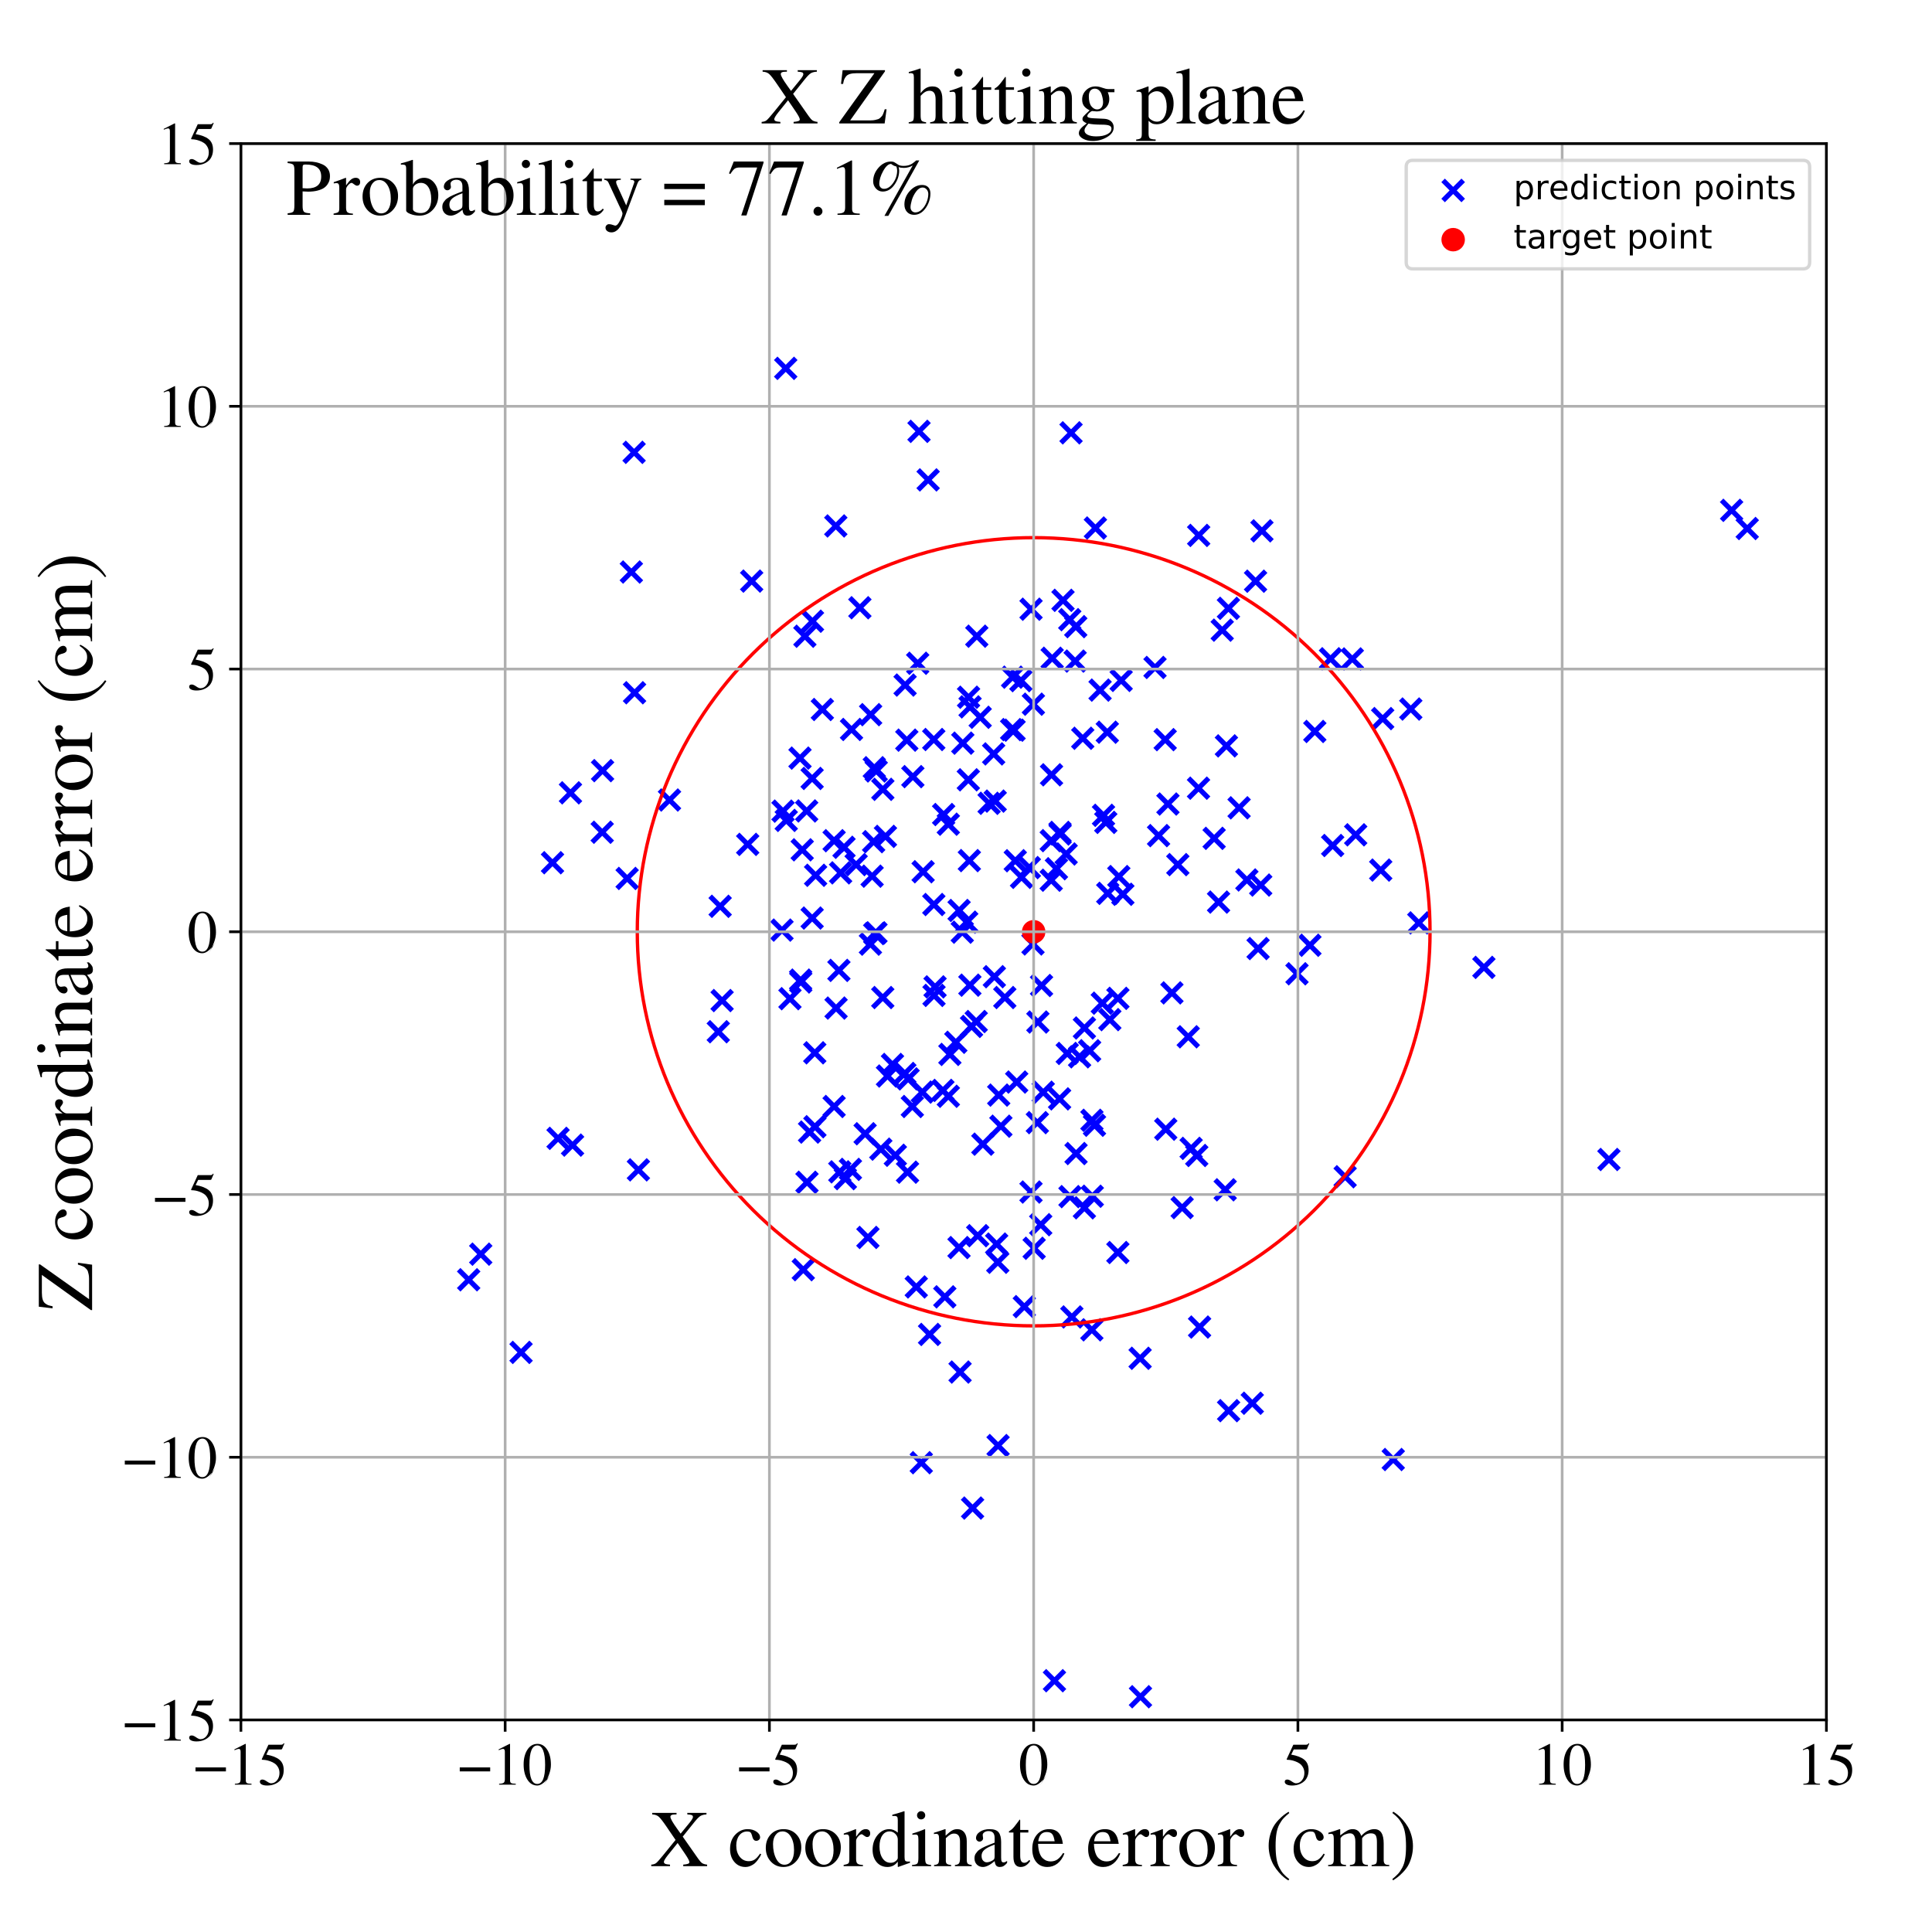 <?xml version="1.0" encoding="utf-8" standalone="no"?>
<!DOCTYPE svg PUBLIC "-//W3C//DTD SVG 1.1//EN"
  "http://www.w3.org/Graphics/SVG/1.1/DTD/svg11.dtd">
<!-- Created with matplotlib (https://matplotlib.org/) -->
<svg height="576pt" version="1.1" viewBox="0 0 576 576" width="576pt" xmlns="http://www.w3.org/2000/svg" xmlns:xlink="http://www.w3.org/1999/xlink">
 <defs>
  <style type="text/css">
*{stroke-linecap:butt;stroke-linejoin:round;}
  </style>
 </defs>
 <g id="figure_1">
  <g id="patch_1">
   <path d="M 0 576 
L 576 576 
L 576 0 
L 0 0 
z
" style="fill:#ffffff;"/>
  </g>
  <g id="axes_1">
   <g id="patch_2">
    <path d="M 71.822 512.784 
L 544.52 512.784 
L 544.52 42.802 
L 71.822 42.802 
z
" style="fill:#ffffff;"/>
   </g>
   <g id="PathCollection_1">
    <defs>
     <path d="M -3 3 
L 3 -3 
M -3 -3 
L 3 3 
" id="mcd3d0649df" style="stroke:#0000ff;stroke-width:1.5;"/>
    </defs>
    <g clip-path="url(#p20204232f7)">
     <use style="fill:#0000ff;stroke:#0000ff;stroke-width:1.5;" x="320.722" xlink:href="#mcd3d0649df" y="186.824"/>
     <use style="fill:#0000ff;stroke:#0000ff;stroke-width:1.5;" x="273.174" xlink:href="#mcd3d0649df" y="383.685"/>
     <use style="fill:#0000ff;stroke:#0000ff;stroke-width:1.5;" x="242.128" xlink:href="#mcd3d0649df" y="232.079"/>
     <use style="fill:#0000ff;stroke:#0000ff;stroke-width:1.5;" x="10.503" xlink:href="#mcd3d0649df" y="324.593"/>
     <use style="fill:#0000ff;stroke:#0000ff;stroke-width:1.5;" x="272.003" xlink:href="#mcd3d0649df" y="329.886"/>
     <use style="fill:#0000ff;stroke:#0000ff;stroke-width:1.5;" x="412.231" xlink:href="#mcd3d0649df" y="214.236"/>
     <use style="fill:#0000ff;stroke:#0000ff;stroke-width:1.5;" x="283.194" xlink:href="#mcd3d0649df" y="314.359"/>
     <use style="fill:#0000ff;stroke:#0000ff;stroke-width:1.5;" x="375.866" xlink:href="#mcd3d0649df" y="263.868"/>
     <use style="fill:#0000ff;stroke:#0000ff;stroke-width:1.5;" x="334.261" xlink:href="#mcd3d0649df" y="202.856"/>
     <use style="fill:#0000ff;stroke:#0000ff;stroke-width:1.5;" x="333.56" xlink:href="#mcd3d0649df" y="261.338"/>
     <use style="fill:#0000ff;stroke:#0000ff;stroke-width:1.5;" x="287.047" xlink:href="#mcd3d0649df" y="221.56"/>
     <use style="fill:#0000ff;stroke:#0000ff;stroke-width:1.5;" x="190.333" xlink:href="#mcd3d0649df" y="348.778"/>
     <use style="fill:#0000ff;stroke:#0000ff;stroke-width:1.5;" x="301.613" xlink:href="#mcd3d0649df" y="217.519"/>
     <use style="fill:#0000ff;stroke:#0000ff;stroke-width:1.5;" x="242.135" xlink:href="#mcd3d0649df" y="273.705"/>
     <use style="fill:#0000ff;stroke:#0000ff;stroke-width:1.5;" x="214.151" xlink:href="#mcd3d0649df" y="307.6"/>
     <use style="fill:#0000ff;stroke:#0000ff;stroke-width:1.5;" x="318.937" xlink:href="#mcd3d0649df" y="184.745"/>
     <use style="fill:#0000ff;stroke:#0000ff;stroke-width:1.5;" x="320.536" xlink:href="#mcd3d0649df" y="197.092"/>
     <use style="fill:#0000ff;stroke:#0000ff;stroke-width:1.5;" x="250.38" xlink:href="#mcd3d0649df" y="349.371"/>
     <use style="fill:#0000ff;stroke:#0000ff;stroke-width:1.5;" x="239.174" xlink:href="#mcd3d0649df" y="253.36"/>
     <use style="fill:#0000ff;stroke:#0000ff;stroke-width:1.5;" x="329.675" xlink:href="#mcd3d0649df" y="245.183"/>
     <use style="fill:#0000ff;stroke:#0000ff;stroke-width:1.5;" x="363.297" xlink:href="#mcd3d0649df" y="268.943"/>
     <use style="fill:#0000ff;stroke:#0000ff;stroke-width:1.5;" x="269.762" xlink:href="#mcd3d0649df" y="320.033"/>
     <use style="fill:#0000ff;stroke:#0000ff;stroke-width:1.5;" x="373.351" xlink:href="#mcd3d0649df" y="418.355"/>
     <use style="fill:#0000ff;stroke:#0000ff;stroke-width:1.5;" x="249.266" xlink:href="#mcd3d0649df" y="300.542"/>
     <use style="fill:#0000ff;stroke:#0000ff;stroke-width:1.5;" x="411.649" xlink:href="#mcd3d0649df" y="259.402"/>
     <use style="fill:#0000ff;stroke:#0000ff;stroke-width:1.5;" x="199.603" xlink:href="#mcd3d0649df" y="238.513"/>
     <use style="fill:#0000ff;stroke:#0000ff;stroke-width:1.5;" x="307.379" xlink:href="#mcd3d0649df" y="355.389"/>
     <use style="fill:#0000ff;stroke:#0000ff;stroke-width:1.5;" x="242.228" xlink:href="#mcd3d0649df" y="185.209"/>
     <use style="fill:#0000ff;stroke:#0000ff;stroke-width:1.5;" x="245.176" xlink:href="#mcd3d0649df" y="211.525"/>
     <use style="fill:#0000ff;stroke:#0000ff;stroke-width:1.5;" x="298.399" xlink:href="#mcd3d0649df" y="335.765"/>
     <use style="fill:#0000ff;stroke:#0000ff;stroke-width:1.5;" x="1024.05" xlink:href="#mcd3d0649df" y="302.076"/>
     <use style="fill:#0000ff;stroke:#0000ff;stroke-width:1.5;" x="238.699" xlink:href="#mcd3d0649df" y="292.203"/>
     <use style="fill:#0000ff;stroke:#0000ff;stroke-width:1.5;" x="313.691" xlink:href="#mcd3d0649df" y="196.247"/>
     <use style="fill:#0000ff;stroke:#0000ff;stroke-width:1.5;" x="307.975" xlink:href="#mcd3d0649df" y="281.428"/>
     <use style="fill:#0000ff;stroke:#0000ff;stroke-width:1.5;" x="260.785" xlink:href="#mcd3d0649df" y="278.335"/>
     <use style="fill:#0000ff;stroke:#0000ff;stroke-width:1.5;" x="322.809" xlink:href="#mcd3d0649df" y="220.104"/>
     <use style="fill:#0000ff;stroke:#0000ff;stroke-width:1.5;" x="386.682" xlink:href="#mcd3d0649df" y="290.319"/>
     <use style="fill:#0000ff;stroke:#0000ff;stroke-width:1.5;" x="309.276" xlink:href="#mcd3d0649df" y="334.696"/>
     <use style="fill:#0000ff;stroke:#0000ff;stroke-width:1.5;" x="248.681" xlink:href="#mcd3d0649df" y="329.885"/>
     <use style="fill:#0000ff;stroke:#0000ff;stroke-width:1.5;" x="330.263" xlink:href="#mcd3d0649df" y="266.338"/>
     <use style="fill:#0000ff;stroke:#0000ff;stroke-width:1.5;" x="261.23" xlink:href="#mcd3d0649df" y="229.848"/>
     <use style="fill:#0000ff;stroke:#0000ff;stroke-width:1.5;" x="344.353" xlink:href="#mcd3d0649df" y="198.992"/>
     <use style="fill:#0000ff;stroke:#0000ff;stroke-width:1.5;" x="224.105" xlink:href="#mcd3d0649df" y="173.247"/>
     <use style="fill:#0000ff;stroke:#0000ff;stroke-width:1.5;" x="252.03" xlink:href="#mcd3d0649df" y="351.395"/>
     <use style="fill:#0000ff;stroke:#0000ff;stroke-width:1.5;" x="248.683" xlink:href="#mcd3d0649df" y="250.643"/>
     <use style="fill:#0000ff;stroke:#0000ff;stroke-width:1.5;" x="365.639" xlink:href="#mcd3d0649df" y="222.374"/>
     <use style="fill:#0000ff;stroke:#0000ff;stroke-width:1.5;" x="357.64" xlink:href="#mcd3d0649df" y="395.647"/>
     <use style="fill:#0000ff;stroke:#0000ff;stroke-width:1.5;" x="348.208" xlink:href="#mcd3d0649df" y="239.71"/>
     <use style="fill:#0000ff;stroke:#0000ff;stroke-width:1.5;" x="250.618" xlink:href="#mcd3d0649df" y="260.231"/>
     <use style="fill:#0000ff;stroke:#0000ff;stroke-width:1.5;" x="170.701" xlink:href="#mcd3d0649df" y="341.4"/>
     <use style="fill:#0000ff;stroke:#0000ff;stroke-width:1.5;" x="296.25" xlink:href="#mcd3d0649df" y="224.766"/>
     <use style="fill:#0000ff;stroke:#0000ff;stroke-width:1.5;" x="323.298" xlink:href="#mcd3d0649df" y="360.096"/>
     <use style="fill:#0000ff;stroke:#0000ff;stroke-width:1.5;" x="308.093" xlink:href="#mcd3d0649df" y="209.947"/>
     <use style="fill:#0000ff;stroke:#0000ff;stroke-width:1.5;" x="189.047" xlink:href="#mcd3d0649df" y="134.859"/>
     <use style="fill:#0000ff;stroke:#0000ff;stroke-width:1.5;" x="143.327" xlink:href="#mcd3d0649df" y="373.909"/>
     <use style="fill:#0000ff;stroke:#0000ff;stroke-width:1.5;" x="296.454" xlink:href="#mcd3d0649df" y="291.189"/>
     <use style="fill:#0000ff;stroke:#0000ff;stroke-width:1.5;" x="318.191" xlink:href="#mcd3d0649df" y="314.07"/>
     <use style="fill:#0000ff;stroke:#0000ff;stroke-width:1.5;" x="258.761" xlink:href="#mcd3d0649df" y="368.926"/>
     <use style="fill:#0000ff;stroke:#0000ff;stroke-width:1.5;" x="516.265" xlink:href="#mcd3d0649df" y="152.152"/>
     <use style="fill:#0000ff;stroke:#0000ff;stroke-width:1.5;" x="356.798" xlink:href="#mcd3d0649df" y="344.493"/>
     <use style="fill:#0000ff;stroke:#0000ff;stroke-width:1.5;" x="633.866" xlink:href="#mcd3d0649df" y="344.911"/>
     <use style="fill:#0000ff;stroke:#0000ff;stroke-width:1.5;" x="319.319" xlink:href="#mcd3d0649df" y="129.041"/>
     <use style="fill:#0000ff;stroke:#0000ff;stroke-width:1.5;" x="316.923" xlink:href="#mcd3d0649df" y="178.979"/>
     <use style="fill:#0000ff;stroke:#0000ff;stroke-width:1.5;" x="317.86" xlink:href="#mcd3d0649df" y="254.605"/>
     <use style="fill:#0000ff;stroke:#0000ff;stroke-width:1.5;" x="397.318" xlink:href="#mcd3d0649df" y="252.076"/>
     <use style="fill:#0000ff;stroke:#0000ff;stroke-width:1.5;" x="349.393" xlink:href="#mcd3d0649df" y="296.014"/>
     <use style="fill:#0000ff;stroke:#0000ff;stroke-width:1.5;" x="366.24" xlink:href="#mcd3d0649df" y="181.369"/>
     <use style="fill:#0000ff;stroke:#0000ff;stroke-width:1.5;" x="243.168" xlink:href="#mcd3d0649df" y="260.955"/>
     <use style="fill:#0000ff;stroke:#0000ff;stroke-width:1.5;" x="278.464" xlink:href="#mcd3d0649df" y="296.767"/>
     <use style="fill:#0000ff;stroke:#0000ff;stroke-width:1.5;" x="351.155" xlink:href="#mcd3d0649df" y="257.771"/>
     <use style="fill:#0000ff;stroke:#0000ff;stroke-width:1.5;" x="303.121" xlink:href="#mcd3d0649df" y="322.598"/>
     <use style="fill:#0000ff;stroke:#0000ff;stroke-width:1.5;" x="253.542" xlink:href="#mcd3d0649df" y="348.635"/>
     <use style="fill:#0000ff;stroke:#0000ff;stroke-width:1.5;" x="179.647" xlink:href="#mcd3d0649df" y="229.757"/>
     <use style="fill:#0000ff;stroke:#0000ff;stroke-width:1.5;" x="282.734" xlink:href="#mcd3d0649df" y="326.838"/>
     <use style="fill:#0000ff;stroke:#0000ff;stroke-width:1.5;" x="297.564" xlink:href="#mcd3d0649df" y="430.978"/>
     <use style="fill:#0000ff;stroke:#0000ff;stroke-width:1.5;" x="263.986" xlink:href="#mcd3d0649df" y="249.357"/>
     <use style="fill:#0000ff;stroke:#0000ff;stroke-width:1.5;" x="297.476" xlink:href="#mcd3d0649df" y="376.329"/>
     <use style="fill:#0000ff;stroke:#0000ff;stroke-width:1.5;" x="361.982" xlink:href="#mcd3d0649df" y="249.94"/>
     <use style="fill:#0000ff;stroke:#0000ff;stroke-width:1.5;" x="304.364" xlink:href="#mcd3d0649df" y="202.924"/>
     <use style="fill:#0000ff;stroke:#0000ff;stroke-width:1.5;" x="319" xlink:href="#mcd3d0649df" y="356.758"/>
     <use style="fill:#0000ff;stroke:#0000ff;stroke-width:1.5;" x="323.302" xlink:href="#mcd3d0649df" y="306.476"/>
     <use style="fill:#0000ff;stroke:#0000ff;stroke-width:1.5;" x="281.106" xlink:href="#mcd3d0649df" y="325.087"/>
     <use style="fill:#0000ff;stroke:#0000ff;stroke-width:1.5;" x="241.364" xlink:href="#mcd3d0649df" y="337.515"/>
     <use style="fill:#0000ff;stroke:#0000ff;stroke-width:1.5;" x="275.219" xlink:href="#mcd3d0649df" y="259.894"/>
     <use style="fill:#0000ff;stroke:#0000ff;stroke-width:1.5;" x="333.29" xlink:href="#mcd3d0649df" y="297.644"/>
     <use style="fill:#0000ff;stroke:#0000ff;stroke-width:1.5;" x="297.757" xlink:href="#mcd3d0649df" y="326.488"/>
     <use style="fill:#0000ff;stroke:#0000ff;stroke-width:1.5;" x="313.502" xlink:href="#mcd3d0649df" y="230.997"/>
     <use style="fill:#0000ff;stroke:#0000ff;stroke-width:1.5;" x="326.581" xlink:href="#mcd3d0649df" y="157.414"/>
     <use style="fill:#0000ff;stroke:#0000ff;stroke-width:1.5;" x="420.612" xlink:href="#mcd3d0649df" y="211.387"/>
     <use style="fill:#0000ff;stroke:#0000ff;stroke-width:1.5;" x="273.992" xlink:href="#mcd3d0649df" y="128.604"/>
     <use style="fill:#0000ff;stroke:#0000ff;stroke-width:1.5;" x="313.245" xlink:href="#mcd3d0649df" y="-1"/>
     <use style="fill:#0000ff;stroke:#0000ff;stroke-width:1.5;" x="302.612" xlink:href="#mcd3d0649df" y="-1"/>
     <use style="fill:#0000ff;stroke:#0000ff;stroke-width:1.5;" x="188.233" xlink:href="#mcd3d0649df" y="170.54"/>
     <use style="fill:#0000ff;stroke:#0000ff;stroke-width:1.5;" x="390.534" xlink:href="#mcd3d0649df" y="281.818"/>
     <use style="fill:#0000ff;stroke:#0000ff;stroke-width:1.5;" x="259.503" xlink:href="#mcd3d0649df" y="281.482"/>
     <use style="fill:#0000ff;stroke:#0000ff;stroke-width:1.5;" x="222.918" xlink:href="#mcd3d0649df" y="251.741"/>
     <use style="fill:#0000ff;stroke:#0000ff;stroke-width:1.5;" x="289.652" xlink:href="#mcd3d0649df" y="306.014"/>
     <use style="fill:#0000ff;stroke:#0000ff;stroke-width:1.5;" x="316.022" xlink:href="#mcd3d0649df" y="248.168"/>
     <use style="fill:#0000ff;stroke:#0000ff;stroke-width:1.5;" x="281.684" xlink:href="#mcd3d0649df" y="386.639"/>
     <use style="fill:#0000ff;stroke:#0000ff;stroke-width:1.5;" x="240.502" xlink:href="#mcd3d0649df" y="241.773"/>
     <use style="fill:#0000ff;stroke:#0000ff;stroke-width:1.5;" x="285.917" xlink:href="#mcd3d0649df" y="371.949"/>
     <use style="fill:#0000ff;stroke:#0000ff;stroke-width:1.5;" x="289" xlink:href="#mcd3d0649df" y="256.576"/>
     <use style="fill:#0000ff;stroke:#0000ff;stroke-width:1.5;" x="311.03" xlink:href="#mcd3d0649df" y="325.628"/>
     <use style="fill:#0000ff;stroke:#0000ff;stroke-width:1.5;" x="479.677" xlink:href="#mcd3d0649df" y="345.685"/>
     <use style="fill:#0000ff;stroke:#0000ff;stroke-width:1.5;" x="186.977" xlink:href="#mcd3d0649df" y="261.894"/>
     <use style="fill:#0000ff;stroke:#0000ff;stroke-width:1.5;" x="299.568" xlink:href="#mcd3d0649df" y="297.401"/>
     <use style="fill:#0000ff;stroke:#0000ff;stroke-width:1.5;" x="285.944" xlink:href="#mcd3d0649df" y="271.447"/>
     <use style="fill:#0000ff;stroke:#0000ff;stroke-width:1.5;" x="293.025" xlink:href="#mcd3d0649df" y="341.118"/>
     <use style="fill:#0000ff;stroke:#0000ff;stroke-width:1.5;" x="215.288" xlink:href="#mcd3d0649df" y="298.302"/>
     <use style="fill:#0000ff;stroke:#0000ff;stroke-width:1.5;" x="365.276" xlink:href="#mcd3d0649df" y="354.724"/>
     <use style="fill:#0000ff;stroke:#0000ff;stroke-width:1.5;" x="302.691" xlink:href="#mcd3d0649df" y="256.612"/>
     <use style="fill:#0000ff;stroke:#0000ff;stroke-width:1.5;" x="310.521" xlink:href="#mcd3d0649df" y="293.814"/>
     <use style="fill:#0000ff;stroke:#0000ff;stroke-width:1.5;" x="294.889" xlink:href="#mcd3d0649df" y="239.495"/>
     <use style="fill:#0000ff;stroke:#0000ff;stroke-width:1.5;" x="606.854" xlink:href="#mcd3d0649df" y="131.817"/>
     <use style="fill:#0000ff;stroke:#0000ff;stroke-width:1.5;" x="278.392" xlink:href="#mcd3d0649df" y="220.475"/>
     <use style="fill:#0000ff;stroke:#0000ff;stroke-width:1.5;" x="273.602" xlink:href="#mcd3d0649df" y="197.742"/>
     <use style="fill:#0000ff;stroke:#0000ff;stroke-width:1.5;" x="366.293" xlink:href="#mcd3d0649df" y="420.571"/>
     <use style="fill:#0000ff;stroke:#0000ff;stroke-width:1.5;" x="330.128" xlink:href="#mcd3d0649df" y="218.296"/>
     <use style="fill:#0000ff;stroke:#0000ff;stroke-width:1.5;" x="263.206" xlink:href="#mcd3d0649df" y="235.328"/>
     <use style="fill:#0000ff;stroke:#0000ff;stroke-width:1.5;" x="315.905" xlink:href="#mcd3d0649df" y="327.612"/>
     <use style="fill:#0000ff;stroke:#0000ff;stroke-width:1.5;" x="189.186" xlink:href="#mcd3d0649df" y="206.531"/>
     <use style="fill:#0000ff;stroke:#0000ff;stroke-width:1.5;" x="305.386" xlink:href="#mcd3d0649df" y="389.556"/>
     <use style="fill:#0000ff;stroke:#0000ff;stroke-width:1.5;" x="238.734" xlink:href="#mcd3d0649df" y="292.769"/>
     <use style="fill:#0000ff;stroke:#0000ff;stroke-width:1.5;" x="272.156" xlink:href="#mcd3d0649df" y="231.542"/>
     <use style="fill:#0000ff;stroke:#0000ff;stroke-width:1.5;" x="260.66" xlink:href="#mcd3d0649df" y="228.883"/>
     <use style="fill:#0000ff;stroke:#0000ff;stroke-width:1.5;" x="307.392" xlink:href="#mcd3d0649df" y="181.626"/>
     <use style="fill:#0000ff;stroke:#0000ff;stroke-width:1.5;" x="314.374" xlink:href="#mcd3d0649df" y="501.08"/>
     <use style="fill:#0000ff;stroke:#0000ff;stroke-width:1.5;" x="302.331" xlink:href="#mcd3d0649df" y="217.691"/>
     <use style="fill:#0000ff;stroke:#0000ff;stroke-width:1.5;" x="347.384" xlink:href="#mcd3d0649df" y="220.513"/>
     <use style="fill:#0000ff;stroke:#0000ff;stroke-width:1.5;" x="274.672" xlink:href="#mcd3d0649df" y="436.083"/>
     <use style="fill:#0000ff;stroke:#0000ff;stroke-width:1.5;" x="342.864" xlink:href="#mcd3d0649df" y="-1"/>
     <use style="fill:#0000ff;stroke:#0000ff;stroke-width:1.5;" x="344.926" xlink:href="#mcd3d0649df" y="-1"/>
     <use style="fill:#0000ff;stroke:#0000ff;stroke-width:1.5;" x="291.491" xlink:href="#mcd3d0649df" y="368.4"/>
     <use style="fill:#0000ff;stroke:#0000ff;stroke-width:1.5;" x="330.879" xlink:href="#mcd3d0649df" y="303.987"/>
     <use style="fill:#0000ff;stroke:#0000ff;stroke-width:1.5;" x="260.459" xlink:href="#mcd3d0649df" y="250.932"/>
     <use style="fill:#0000ff;stroke:#0000ff;stroke-width:1.5;" x="371.741" xlink:href="#mcd3d0649df" y="262.346"/>
     <use style="fill:#0000ff;stroke:#0000ff;stroke-width:1.5;" x="251.628" xlink:href="#mcd3d0649df" y="252.612"/>
     <use style="fill:#0000ff;stroke:#0000ff;stroke-width:1.5;" x="340.02" xlink:href="#mcd3d0649df" y="505.857"/>
     <use style="fill:#0000ff;stroke:#0000ff;stroke-width:1.5;" x="260.014" xlink:href="#mcd3d0649df" y="261.218"/>
     <use style="fill:#0000ff;stroke:#0000ff;stroke-width:1.5;" x="164.723" xlink:href="#mcd3d0649df" y="257.207"/>
     <use style="fill:#0000ff;stroke:#0000ff;stroke-width:1.5;" x="908.529" xlink:href="#mcd3d0649df" y="288.807"/>
     <use style="fill:#0000ff;stroke:#0000ff;stroke-width:1.5;" x="234.409" xlink:href="#mcd3d0649df" y="244.591"/>
     <use style="fill:#0000ff;stroke:#0000ff;stroke-width:1.5;" x="261.156" xlink:href="#mcd3d0649df" y="278.11"/>
     <use style="fill:#0000ff;stroke:#0000ff;stroke-width:1.5;" x="415.382" xlink:href="#mcd3d0649df" y="435.134"/>
     <use style="fill:#0000ff;stroke:#0000ff;stroke-width:1.5;" x="234.255" xlink:href="#mcd3d0649df" y="109.819"/>
     <use style="fill:#0000ff;stroke:#0000ff;stroke-width:1.5;" x="316.072" xlink:href="#mcd3d0649df" y="248.642"/>
     <use style="fill:#0000ff;stroke:#0000ff;stroke-width:1.5;" x="324.858" xlink:href="#mcd3d0649df" y="313.26"/>
     <use style="fill:#0000ff;stroke:#0000ff;stroke-width:1.5;" x="288.761" xlink:href="#mcd3d0649df" y="207.869"/>
     <use style="fill:#0000ff;stroke:#0000ff;stroke-width:1.5;" x="278.775" xlink:href="#mcd3d0649df" y="294.225"/>
     <use style="fill:#0000ff;stroke:#0000ff;stroke-width:1.5;" x="396.677" xlink:href="#mcd3d0649df" y="196.403"/>
     <use style="fill:#0000ff;stroke:#0000ff;stroke-width:1.5;" x="179.542" xlink:href="#mcd3d0649df" y="248.123"/>
     <use style="fill:#0000ff;stroke:#0000ff;stroke-width:1.5;" x="288.692" xlink:href="#mcd3d0649df" y="232.488"/>
     <use style="fill:#0000ff;stroke:#0000ff;stroke-width:1.5;" x="233.143" xlink:href="#mcd3d0649df" y="277.294"/>
     <use style="fill:#0000ff;stroke:#0000ff;stroke-width:1.5;" x="249.184" xlink:href="#mcd3d0649df" y="156.801"/>
     <use style="fill:#0000ff;stroke:#0000ff;stroke-width:1.5;" x="374.33" xlink:href="#mcd3d0649df" y="173.276"/>
     <use style="fill:#0000ff;stroke:#0000ff;stroke-width:1.5;" x="233.444" xlink:href="#mcd3d0649df" y="241.827"/>
     <use style="fill:#0000ff;stroke:#0000ff;stroke-width:1.5;" x="347.555" xlink:href="#mcd3d0649df" y="336.656"/>
     <use style="fill:#0000ff;stroke:#0000ff;stroke-width:1.5;" x="264.591" xlink:href="#mcd3d0649df" y="320.8"/>
     <use style="fill:#0000ff;stroke:#0000ff;stroke-width:1.5;" x="291.221" xlink:href="#mcd3d0649df" y="189.672"/>
     <use style="fill:#0000ff;stroke:#0000ff;stroke-width:1.5;" x="253.872" xlink:href="#mcd3d0649df" y="217.477"/>
     <use style="fill:#0000ff;stroke:#0000ff;stroke-width:1.5;" x="266.726" xlink:href="#mcd3d0649df" y="22.127"/>
     <use style="fill:#0000ff;stroke:#0000ff;stroke-width:1.5;" x="262.605" xlink:href="#mcd3d0649df" y="342.599"/>
     <use style="fill:#0000ff;stroke:#0000ff;stroke-width:1.5;" x="292.231" xlink:href="#mcd3d0649df" y="213.851"/>
     <use style="fill:#0000ff;stroke:#0000ff;stroke-width:1.5;" x="139.733" xlink:href="#mcd3d0649df" y="381.543"/>
     <use style="fill:#0000ff;stroke:#0000ff;stroke-width:1.5;" x="296.705" xlink:href="#mcd3d0649df" y="238.838"/>
     <use style="fill:#0000ff;stroke:#0000ff;stroke-width:1.5;" x="270.739" xlink:href="#mcd3d0649df" y="321.653"/>
     <use style="fill:#0000ff;stroke:#0000ff;stroke-width:1.5;" x="352.444" xlink:href="#mcd3d0649df" y="360.033"/>
     <use style="fill:#0000ff;stroke:#0000ff;stroke-width:1.5;" x="345.411" xlink:href="#mcd3d0649df" y="249.123"/>
     <use style="fill:#0000ff;stroke:#0000ff;stroke-width:1.5;" x="333.278" xlink:href="#mcd3d0649df" y="373.42"/>
     <use style="fill:#0000ff;stroke:#0000ff;stroke-width:1.5;" x="270.352" xlink:href="#mcd3d0649df" y="220.662"/>
     <use style="fill:#0000ff;stroke:#0000ff;stroke-width:1.5;" x="155.347" xlink:href="#mcd3d0649df" y="403.2"/>
     <use style="fill:#0000ff;stroke:#0000ff;stroke-width:1.5;" x="257.922" xlink:href="#mcd3d0649df" y="338.011"/>
     <use style="fill:#0000ff;stroke:#0000ff;stroke-width:1.5;" x="401.038" xlink:href="#mcd3d0649df" y="350.831"/>
     <use style="fill:#0000ff;stroke:#0000ff;stroke-width:1.5;" x="282.729" xlink:href="#mcd3d0649df" y="245.722"/>
     <use style="fill:#0000ff;stroke:#0000ff;stroke-width:1.5;" x="306.883" xlink:href="#mcd3d0649df" y="258.662"/>
     <use style="fill:#0000ff;stroke:#0000ff;stroke-width:1.5;" x="288.217" xlink:href="#mcd3d0649df" y="274.925"/>
     <use style="fill:#0000ff;stroke:#0000ff;stroke-width:1.5;" x="286.891" xlink:href="#mcd3d0649df" y="277.913"/>
     <use style="fill:#0000ff;stroke:#0000ff;stroke-width:1.5;" x="263.185" xlink:href="#mcd3d0649df" y="297.404"/>
     <use style="fill:#0000ff;stroke:#0000ff;stroke-width:1.5;" x="240.594" xlink:href="#mcd3d0649df" y="352.475"/>
     <use style="fill:#0000ff;stroke:#0000ff;stroke-width:1.5;" x="327.972" xlink:href="#mcd3d0649df" y="205.745"/>
     <use style="fill:#0000ff;stroke:#0000ff;stroke-width:1.5;" x="301.894" xlink:href="#mcd3d0649df" y="201.893"/>
     <use style="fill:#0000ff;stroke:#0000ff;stroke-width:1.5;" x="255.245" xlink:href="#mcd3d0649df" y="257.768"/>
     <use style="fill:#0000ff;stroke:#0000ff;stroke-width:1.5;" x="297.141" xlink:href="#mcd3d0649df" y="370.901"/>
     <use style="fill:#0000ff;stroke:#0000ff;stroke-width:1.5;" x="321.867" xlink:href="#mcd3d0649df" y="315.075"/>
     <use style="fill:#0000ff;stroke:#0000ff;stroke-width:1.5;" x="270.567" xlink:href="#mcd3d0649df" y="349.465"/>
     <use style="fill:#0000ff;stroke:#0000ff;stroke-width:1.5;" x="442.402" xlink:href="#mcd3d0649df" y="288.415"/>
     <use style="fill:#0000ff;stroke:#0000ff;stroke-width:1.5;" x="354.263" xlink:href="#mcd3d0649df" y="309.104"/>
     <use style="fill:#0000ff;stroke:#0000ff;stroke-width:1.5;" x="284.965" xlink:href="#mcd3d0649df" y="310.742"/>
     <use style="fill:#0000ff;stroke:#0000ff;stroke-width:1.5;" x="286.232" xlink:href="#mcd3d0649df" y="409.059"/>
     <use style="fill:#0000ff;stroke:#0000ff;stroke-width:1.5;" x="289.215" xlink:href="#mcd3d0649df" y="210.746"/>
     <use style="fill:#0000ff;stroke:#0000ff;stroke-width:1.5;" x="259.569" xlink:href="#mcd3d0649df" y="213.064"/>
     <use style="fill:#0000ff;stroke:#0000ff;stroke-width:1.5;" x="328.633" xlink:href="#mcd3d0649df" y="299.08"/>
     <use style="fill:#0000ff;stroke:#0000ff;stroke-width:1.5;" x="276.716" xlink:href="#mcd3d0649df" y="143.073"/>
     <use style="fill:#0000ff;stroke:#0000ff;stroke-width:1.5;" x="325.523" xlink:href="#mcd3d0649df" y="396.467"/>
     <use style="fill:#0000ff;stroke:#0000ff;stroke-width:1.5;" x="319.557" xlink:href="#mcd3d0649df" y="392.628"/>
     <use style="fill:#0000ff;stroke:#0000ff;stroke-width:1.5;" x="266.933" xlink:href="#mcd3d0649df" y="344.426"/>
     <use style="fill:#0000ff;stroke:#0000ff;stroke-width:1.5;" x="269.843" xlink:href="#mcd3d0649df" y="204.239"/>
     <use style="fill:#0000ff;stroke:#0000ff;stroke-width:1.5;" x="403.17" xlink:href="#mcd3d0649df" y="196.45"/>
     <use style="fill:#0000ff;stroke:#0000ff;stroke-width:1.5;" x="375.085" xlink:href="#mcd3d0649df" y="282.799"/>
     <use style="fill:#0000ff;stroke:#0000ff;stroke-width:1.5;" x="313.416" xlink:href="#mcd3d0649df" y="250.627"/>
     <use style="fill:#0000ff;stroke:#0000ff;stroke-width:1.5;" x="364.391" xlink:href="#mcd3d0649df" y="187.872"/>
     <use style="fill:#0000ff;stroke:#0000ff;stroke-width:1.5;" x="256.359" xlink:href="#mcd3d0649df" y="181.193"/>
     <use style="fill:#0000ff;stroke:#0000ff;stroke-width:1.5;" x="376.228" xlink:href="#mcd3d0649df" y="158.264"/>
     <use style="fill:#0000ff;stroke:#0000ff;stroke-width:1.5;" x="266.082" xlink:href="#mcd3d0649df" y="317.356"/>
     <use style="fill:#0000ff;stroke:#0000ff;stroke-width:1.5;" x="239.966" xlink:href="#mcd3d0649df" y="189.686"/>
     <use style="fill:#0000ff;stroke:#0000ff;stroke-width:1.5;" x="404.181" xlink:href="#mcd3d0649df" y="248.889"/>
     <use style="fill:#0000ff;stroke:#0000ff;stroke-width:1.5;" x="357.326" xlink:href="#mcd3d0649df" y="234.986"/>
     <use style="fill:#0000ff;stroke:#0000ff;stroke-width:1.5;" x="274.973" xlink:href="#mcd3d0649df" y="325.591"/>
     <use style="fill:#0000ff;stroke:#0000ff;stroke-width:1.5;" x="334.765" xlink:href="#mcd3d0649df" y="266.619"/>
     <use style="fill:#0000ff;stroke:#0000ff;stroke-width:1.5;" x="369.419" xlink:href="#mcd3d0649df" y="240.842"/>
     <use style="fill:#0000ff;stroke:#0000ff;stroke-width:1.5;" x="310.278" xlink:href="#mcd3d0649df" y="365.128"/>
     <use style="fill:#0000ff;stroke:#0000ff;stroke-width:1.5;" x="170.079" xlink:href="#mcd3d0649df" y="236.371"/>
     <use style="fill:#0000ff;stroke:#0000ff;stroke-width:1.5;" x="278.409" xlink:href="#mcd3d0649df" y="269.67"/>
     <use style="fill:#0000ff;stroke:#0000ff;stroke-width:1.5;" x="339.912" xlink:href="#mcd3d0649df" y="404.954"/>
     <use style="fill:#0000ff;stroke:#0000ff;stroke-width:1.5;" x="239.491" xlink:href="#mcd3d0649df" y="378.535"/>
     <use style="fill:#0000ff;stroke:#0000ff;stroke-width:1.5;" x="391.994" xlink:href="#mcd3d0649df" y="218.076"/>
     <use style="fill:#0000ff;stroke:#0000ff;stroke-width:1.5;" x="289.964" xlink:href="#mcd3d0649df" y="449.61"/>
     <use style="fill:#0000ff;stroke:#0000ff;stroke-width:1.5;" x="326.306" xlink:href="#mcd3d0649df" y="335.48"/>
     <use style="fill:#0000ff;stroke:#0000ff;stroke-width:1.5;" x="304.551" xlink:href="#mcd3d0649df" y="261.567"/>
     <use style="fill:#0000ff;stroke:#0000ff;stroke-width:1.5;" x="235.514" xlink:href="#mcd3d0649df" y="297.742"/>
     <use style="fill:#0000ff;stroke:#0000ff;stroke-width:1.5;" x="214.709" xlink:href="#mcd3d0649df" y="270.205"/>
     <use style="fill:#0000ff;stroke:#0000ff;stroke-width:1.5;" x="238.51" xlink:href="#mcd3d0649df" y="226.018"/>
     <use style="fill:#0000ff;stroke:#0000ff;stroke-width:1.5;" x="308.322" xlink:href="#mcd3d0649df" y="372.156"/>
     <use style="fill:#0000ff;stroke:#0000ff;stroke-width:1.5;" x="357.37" xlink:href="#mcd3d0649df" y="159.624"/>
     <use style="fill:#0000ff;stroke:#0000ff;stroke-width:1.5;" x="325.54" xlink:href="#mcd3d0649df" y="334.003"/>
     <use style="fill:#0000ff;stroke:#0000ff;stroke-width:1.5;" x="242.912" xlink:href="#mcd3d0649df" y="313.88"/>
     <use style="fill:#0000ff;stroke:#0000ff;stroke-width:1.5;" x="277.136" xlink:href="#mcd3d0649df" y="397.845"/>
     <use style="fill:#0000ff;stroke:#0000ff;stroke-width:1.5;" x="242.954" xlink:href="#mcd3d0649df" y="335.915"/>
     <use style="fill:#0000ff;stroke:#0000ff;stroke-width:1.5;" x="328.998" xlink:href="#mcd3d0649df" y="243.075"/>
     <use style="fill:#0000ff;stroke:#0000ff;stroke-width:1.5;" x="325.651" xlink:href="#mcd3d0649df" y="356.643"/>
     <use style="fill:#0000ff;stroke:#0000ff;stroke-width:1.5;" x="166.378" xlink:href="#mcd3d0649df" y="339.383"/>
     <use style="fill:#0000ff;stroke:#0000ff;stroke-width:1.5;" x="309.434" xlink:href="#mcd3d0649df" y="304.704"/>
     <use style="fill:#0000ff;stroke:#0000ff;stroke-width:1.5;" x="422.998" xlink:href="#mcd3d0649df" y="275.144"/>
     <use style="fill:#0000ff;stroke:#0000ff;stroke-width:1.5;" x="520.915" xlink:href="#mcd3d0649df" y="157.57"/>
     <use style="fill:#0000ff;stroke:#0000ff;stroke-width:1.5;" x="320.808" xlink:href="#mcd3d0649df" y="343.912"/>
     <use style="fill:#0000ff;stroke:#0000ff;stroke-width:1.5;" x="289.156" xlink:href="#mcd3d0649df" y="293.715"/>
     <use style="fill:#0000ff;stroke:#0000ff;stroke-width:1.5;" x="250.11" xlink:href="#mcd3d0649df" y="289.309"/>
     <use style="fill:#0000ff;stroke:#0000ff;stroke-width:1.5;" x="281.337" xlink:href="#mcd3d0649df" y="242.84"/>
     <use style="fill:#0000ff;stroke:#0000ff;stroke-width:1.5;" x="291.047" xlink:href="#mcd3d0649df" y="304.557"/>
     <use style="fill:#0000ff;stroke:#0000ff;stroke-width:1.5;" x="314.961" xlink:href="#mcd3d0649df" y="258.996"/>
     <use style="fill:#0000ff;stroke:#0000ff;stroke-width:1.5;" x="355.124" xlink:href="#mcd3d0649df" y="342.37"/>
     <use style="fill:#0000ff;stroke:#0000ff;stroke-width:1.5;" x="313.409" xlink:href="#mcd3d0649df" y="262.422"/>
    </g>
   </g>
   <g id="PathCollection_2">
    <defs>
     <path d="M 0 3 
C 0.796 3 1.559 2.684 2.121 2.121 
C 2.684 1.559 3 0.796 3 0 
C 3 -0.796 2.684 -1.559 2.121 -2.121 
C 1.559 -2.684 0.796 -3 0 -3 
C -0.796 -3 -1.559 -2.684 -2.121 -2.121 
C -2.684 -1.559 -3 -0.796 -3 0 
C -3 0.796 -2.684 1.559 -2.121 2.121 
C -1.559 2.684 -0.796 3 0 3 
z
" id="m304564ac06" style="stroke:#ff0000;"/>
    </defs>
    <g clip-path="url(#p20204232f7)">
     <use style="fill:#ff0000;stroke:#ff0000;" x="308.171" xlink:href="#m304564ac06" y="277.793"/>
    </g>
   </g>
   <g id="patch_3">
    <path clip-path="url(#p20204232f7)" d="M 308.171 395.288 
C 339.511 395.288 369.572 382.908 391.733 360.875 
C 413.894 338.841 426.346 308.953 426.346 277.793 
C 426.346 246.633 413.894 216.745 391.733 194.711 
C 369.572 172.677 339.511 160.297 308.171 160.297 
C 276.831 160.297 246.77 172.677 224.609 194.711 
C 202.448 216.745 189.997 246.633 189.997 277.793 
C 189.997 308.953 202.448 338.841 224.609 360.875 
C 246.77 382.908 276.831 395.288 308.171 395.288 
z
" style="fill:none;stroke:#ff0000;stroke-linejoin:miter;"/>
   </g>
   <g id="matplotlib.axis_1">
    <g id="xtick_1">
     <g id="line2d_1">
      <path clip-path="url(#p20204232f7)" d="M 71.822 512.784 
L 71.822 42.802 
" style="fill:none;stroke:#b0b0b0;stroke-linecap:square;stroke-width:0.8;"/>
     </g>
     <g id="line2d_2">
      <defs>
       <path d="M 0 0 
L 0 3.5 
" id="m7436d0f75d" style="stroke:#000000;stroke-width:0.8;"/>
      </defs>
      <g>
       <use style="stroke:#000000;stroke-width:0.8;" x="71.822" xlink:href="#m7436d0f75d" y="512.784"/>
      </g>
     </g>
     <g id="text_1">
      <!-- −15 -->
      <defs>
       <path d="M 3 22 
L 3 28.594 
L 53.406 28.594 
L 53.406 22 
z
" id="FreeSerif-8722"/>
       <path d="M 18.297 59.297 
Q 16.5 59.297 11.094 57.094 
L 11.094 58.5 
L 29.094 67.594 
L 29.906 67.406 
L 29.906 7.406 
Q 29.906 3.797 31.703 2.688 
Q 33.5 1.594 39.406 1.5 
L 39.406 0 
L 11.797 0 
L 11.797 1.5 
Q 17.406 1.703 19.344 3.141 
Q 21.297 4.594 21.297 9.297 
L 21.297 54.594 
Q 21.297 59.297 18.297 59.297 
z
" id="FreeSerif-49"/>
       <path d="M 35.703 19.406 
Q 35.703 24.703 33.344 28.797 
Q 31 32.906 27.641 35.156 
Q 24.297 37.406 20.141 38.844 
Q 16 40.297 12.953 40.75 
Q 9.906 41.203 7.594 41.203 
Q 6.406 41.203 6.406 42 
Q 6.406 42.297 6.5 42.5 
L 17.406 66.203 
L 38.297 66.203 
Q 39.906 66.203 40.844 66.703 
Q 41.797 67.203 42.906 68.797 
L 43.797 68.094 
L 40 59.203 
Q 39.594 58.297 37.703 58.297 
L 18.094 58.297 
L 13.906 49.797 
Q 28.5 47.203 35.594 41.344 
Q 42.703 35.5 42.703 24.203 
Q 42.703 18.297 40.844 13.688 
Q 39 9.094 36.141 6.297 
Q 33.297 3.5 29.547 1.703 
Q 25.797 -0.094 22.344 -0.75 
Q 18.906 -1.406 15.406 -1.406 
Q 9.797 -1.406 6.5 0.25 
Q 3.203 1.906 3.203 4.797 
Q 3.203 8.5 7.5 8.5 
Q 10.297 8.5 14.75 5.391 
Q 19.203 2.297 21.797 2.297 
Q 27.703 2.297 31.703 7.25 
Q 35.703 12.203 35.703 19.406 
z
" id="FreeSerif-53"/>
      </defs>
      <g transform="translate(57.746 532.077)scale(0.18 -0.18)">
       <use xlink:href="#FreeSerif-8722"/>
       <use x="56.4" xlink:href="#FreeSerif-49"/>
       <use x="106.4" xlink:href="#FreeSerif-53"/>
      </g>
     </g>
    </g>
    <g id="xtick_2">
     <g id="line2d_3">
      <path clip-path="url(#p20204232f7)" d="M 150.605 512.784 
L 150.605 42.802 
" style="fill:none;stroke:#b0b0b0;stroke-linecap:square;stroke-width:0.8;"/>
     </g>
     <g id="line2d_4">
      <g>
       <use style="stroke:#000000;stroke-width:0.8;" x="150.605" xlink:href="#m7436d0f75d" y="512.784"/>
      </g>
     </g>
     <g id="text_2">
      <!-- −10 -->
      <defs>
       <path d="M 47.594 17.797 
Q 35.203 -1.406 25 -1.406 
Q 14.797 -1.406 8.594 8.391 
Q 2.406 18.203 2.406 33.594 
Q 2.406 48.094 8.594 57.844 
Q 14.797 67.594 25.406 67.594 
Q 35.203 67.594 41.391 58 
Q 47.594 48.406 47.594 33 
Q 47.594 17.797 35.203 -1.406 
z
M 25.094 65 
Q 12 65 12 32.703 
Q 12 1.203 25 1.203 
Q 38 1.203 38 32.797 
Q 38 48.5 34.703 56.75 
Q 31.406 65 25.094 65 
z
" id="FreeSerif-48"/>
      </defs>
      <g transform="translate(136.529 532.077)scale(0.18 -0.18)">
       <use xlink:href="#FreeSerif-8722"/>
       <use x="56.4" xlink:href="#FreeSerif-49"/>
       <use x="106.4" xlink:href="#FreeSerif-48"/>
      </g>
     </g>
    </g>
    <g id="xtick_3">
     <g id="line2d_5">
      <path clip-path="url(#p20204232f7)" d="M 229.388 512.784 
L 229.388 42.802 
" style="fill:none;stroke:#b0b0b0;stroke-linecap:square;stroke-width:0.8;"/>
     </g>
     <g id="line2d_6">
      <g>
       <use style="stroke:#000000;stroke-width:0.8;" x="229.388" xlink:href="#m7436d0f75d" y="512.784"/>
      </g>
     </g>
     <g id="text_3">
      <!-- −5 -->
      <g transform="translate(219.812 532.077)scale(0.18 -0.18)">
       <use xlink:href="#FreeSerif-8722"/>
       <use x="56.4" xlink:href="#FreeSerif-53"/>
      </g>
     </g>
    </g>
    <g id="xtick_4">
     <g id="line2d_7">
      <path clip-path="url(#p20204232f7)" d="M 308.171 512.784 
L 308.171 42.802 
" style="fill:none;stroke:#b0b0b0;stroke-linecap:square;stroke-width:0.8;"/>
     </g>
     <g id="line2d_8">
      <g>
       <use style="stroke:#000000;stroke-width:0.8;" x="308.171" xlink:href="#m7436d0f75d" y="512.784"/>
      </g>
     </g>
     <g id="text_4">
      <!-- 0 -->
      <g transform="translate(303.671 532.077)scale(0.18 -0.18)">
       <use xlink:href="#FreeSerif-48"/>
      </g>
     </g>
    </g>
    <g id="xtick_5">
     <g id="line2d_9">
      <path clip-path="url(#p20204232f7)" d="M 386.954 512.784 
L 386.954 42.802 
" style="fill:none;stroke:#b0b0b0;stroke-linecap:square;stroke-width:0.8;"/>
     </g>
     <g id="line2d_10">
      <g>
       <use style="stroke:#000000;stroke-width:0.8;" x="386.954" xlink:href="#m7436d0f75d" y="512.784"/>
      </g>
     </g>
     <g id="text_5">
      <!-- 5 -->
      <g transform="translate(382.454 532.077)scale(0.18 -0.18)">
       <use xlink:href="#FreeSerif-53"/>
      </g>
     </g>
    </g>
    <g id="xtick_6">
     <g id="line2d_11">
      <path clip-path="url(#p20204232f7)" d="M 465.737 512.784 
L 465.737 42.802 
" style="fill:none;stroke:#b0b0b0;stroke-linecap:square;stroke-width:0.8;"/>
     </g>
     <g id="line2d_12">
      <g>
       <use style="stroke:#000000;stroke-width:0.8;" x="465.737" xlink:href="#m7436d0f75d" y="512.784"/>
      </g>
     </g>
     <g id="text_6">
      <!-- 10 -->
      <g transform="translate(456.737 532.077)scale(0.18 -0.18)">
       <use xlink:href="#FreeSerif-49"/>
       <use x="50" xlink:href="#FreeSerif-48"/>
      </g>
     </g>
    </g>
    <g id="xtick_7">
     <g id="line2d_13">
      <path clip-path="url(#p20204232f7)" d="M 544.52 512.784 
L 544.52 42.802 
" style="fill:none;stroke:#b0b0b0;stroke-linecap:square;stroke-width:0.8;"/>
     </g>
     <g id="line2d_14">
      <g>
       <use style="stroke:#000000;stroke-width:0.8;" x="544.52" xlink:href="#m7436d0f75d" y="512.784"/>
      </g>
     </g>
     <g id="text_7">
      <!-- 15 -->
      <g transform="translate(535.52 532.077)scale(0.18 -0.18)">
       <use xlink:href="#FreeSerif-49"/>
       <use x="50" xlink:href="#FreeSerif-53"/>
      </g>
     </g>
    </g>
    <g id="text_8">
     <!-- X coordinate error (cm) -->
     <defs>
      <path d="M 69.594 66.203 
L 69.594 64.297 
Q 64.703 64 62.047 62.344 
Q 59.406 60.703 54.703 54.906 
L 40.094 36.703 
L 59.297 9.297 
Q 62.297 5 64.297 3.703 
Q 66.297 2.406 70.406 1.906 
L 70.406 0 
L 40.703 0 
L 40.703 1.906 
Q 44.797 2.297 46.594 2.938 
Q 48.406 3.594 48.406 5 
Q 48.406 7.203 43.297 14.797 
L 33.797 28.797 
L 21.906 14 
Q 16.703 7.5 16.703 5.406 
Q 16.703 3.703 18.297 2.953 
Q 19.906 2.203 24.297 1.906 
L 24.297 0 
L 1 0 
L 1 1.906 
Q 4.906 2.203 7 3.797 
Q 9.094 5.406 15.5 13.297 
L 31.203 32.594 
L 20.297 48.594 
Q 13.297 58.906 10.25 61.5 
Q 7.203 64.094 2.203 64.297 
L 2.203 66.203 
L 32.406 66.203 
L 32.406 64.297 
L 29.594 64.203 
Q 24.797 64.094 24.797 61.297 
Q 24.797 58.094 33.297 46.297 
L 37.5 40.406 
L 48.797 54.203 
Q 52.797 59.203 52.797 61.094 
Q 52.797 62.797 51.344 63.438 
Q 49.906 64.094 45.797 64.297 
L 45.797 66.203 
z
" id="FreeSerif-88"/>
      <path id="FreeSerif-32"/>
      <path d="M 2.5 21.297 
Q 2.5 32.406 9.047 39.203 
Q 15.594 46 24.406 46 
Q 30.703 46 35.25 42.953 
Q 39.797 39.906 39.797 35.703 
Q 39.797 34 38.391 32.75 
Q 37 31.5 35 31.5 
Q 31.594 31.5 30.297 36.094 
L 29.703 38.297 
Q 28.906 41.094 27.703 42.094 
Q 26.5 43.094 23.797 43.094 
Q 17.703 43.094 13.953 38.25 
Q 10.203 33.406 10.203 25.703 
Q 10.203 17.094 14.547 11.641 
Q 18.906 6.203 25.703 6.203 
Q 30 6.203 33.094 8.25 
Q 36.203 10.297 39.797 15.594 
L 41.203 14.703 
Q 40.203 12.703 39.453 11.391 
Q 38.703 10.094 36.75 7.5 
Q 34.797 4.906 32.891 3.297 
Q 31 1.703 27.891 0.344 
Q 24.797 -1 21.5 -1 
Q 13.203 -1 7.844 5.25 
Q 2.5 11.5 2.5 21.297 
z
" id="FreeSerif-99"/>
      <path d="M 24.594 46 
Q 34.203 46 40.391 39.594 
Q 46.594 33.203 46.594 23.406 
Q 46.594 13 40.188 6 
Q 33.797 -1 24.391 -1 
Q 15 -1 8.75 5.75 
Q 2.5 12.5 2.5 22.594 
Q 2.5 32.906 8.641 39.453 
Q 14.797 46 24.594 46 
z
M 11.5 27.5 
Q 11.5 16.797 15.391 9.297 
Q 19.297 1.797 25.594 1.797 
Q 31.203 1.797 34.391 6.594 
Q 37.594 11.406 37.594 19.906 
Q 37.594 30.203 33.594 36.703 
Q 29.594 43.203 23.297 43.203 
Q 18 43.203 14.75 38.891 
Q 11.5 34.594 11.5 27.5 
z
" id="FreeSerif-111"/>
      <path d="M 30.094 36.203 
Q 28.594 36.203 26.391 37.953 
Q 24.203 39.703 23.5 39.703 
Q 21.5 39.703 19 36.797 
Q 16.5 33.906 16.5 31.5 
L 16.5 9 
Q 16.5 4.703 18.203 3.203 
Q 19.906 1.703 25 1.5 
L 25 0 
L 1 0 
L 1 1.5 
Q 5.797 2.406 6.938 3.5 
Q 8.094 4.594 8.094 8.406 
L 8.094 33.406 
Q 8.094 36.703 7.344 38.047 
Q 6.594 39.406 4.703 39.406 
Q 3.094 39.406 1.203 39 
L 1.203 40.594 
Q 9.203 43.203 16 46 
L 16.5 45.797 
L 16.5 36.594 
Q 20.203 41.906 22.797 43.953 
Q 25.406 46 28.5 46 
Q 31.094 46 32.547 44.594 
Q 34 43.203 34 40.703 
Q 34 38.594 32.953 37.391 
Q 31.906 36.203 30.094 36.203 
z
" id="FreeSerif-114"/>
      <path d="M 34.203 -1 
L 33.797 -0.703 
L 33.797 5.703 
Q 29 -1 21 -1 
Q 12.703 -1 7.594 4.953 
Q 2.5 10.906 2.5 20.5 
Q 2.5 31.094 8.594 38.547 
Q 14.703 46 23.297 46 
Q 28.703 46 33.797 41.703 
L 33.797 57.297 
Q 33.797 60.406 32.891 61.406 
Q 32 62.406 29.203 62.406 
Q 27.797 62.406 27 62.297 
L 27 63.906 
Q 36.094 66.297 41.703 68.297 
L 42.203 68.094 
L 42.203 11.406 
Q 42.203 7.906 43.047 6.797 
Q 43.906 5.703 46.594 5.703 
Q 47.094 5.703 48.906 5.797 
L 48.906 4.203 
z
M 24.906 4.203 
Q 28.703 4.203 31.25 6.344 
Q 33.797 8.5 33.797 10.203 
L 33.797 33.203 
Q 33.797 37.203 30.688 40.203 
Q 27.594 43.203 23.594 43.203 
Q 17.906 43.203 14.5 38.094 
Q 11.094 33 11.094 24.5 
Q 11.094 15.297 14.891 9.75 
Q 18.703 4.203 24.906 4.203 
z
" id="FreeSerif-100"/>
      <path d="M 6.203 39.297 
Q 4 39.297 2 39 
L 2 40.5 
Q 9 42.5 17.5 46 
L 17.906 45.703 
L 17.906 10.203 
Q 17.906 4.797 19.156 3.344 
Q 20.406 1.906 25.297 1.5 
L 25.297 0 
L 1.594 0 
L 1.594 1.5 
Q 6.797 1.797 8.141 3.297 
Q 9.5 4.797 9.5 10.203 
L 9.5 33.406 
Q 9.5 36.703 8.75 38 
Q 8 39.297 6.203 39.297 
z
M 12.797 68.297 
Q 15 68.297 16.5 66.797 
Q 18 65.297 18 63.203 
Q 18 61 16.5 59.547 
Q 15 58.094 12.797 58.094 
Q 10.703 58.094 9.25 59.594 
Q 7.797 61.094 7.797 63.188 
Q 7.797 65.297 9.297 66.797 
Q 10.797 68.297 12.797 68.297 
z
" id="FreeSerif-105"/>
      <path d="M 1 39.797 
L 1 41.5 
Q 8.406 43.703 14.797 46 
L 15.5 45.797 
L 15.5 37.906 
Q 20.594 42.703 23.547 44.344 
Q 26.5 46 30 46 
Q 35.5 46 38.641 42.047 
Q 41.797 38.094 41.797 31 
L 41.797 8.094 
Q 41.797 4.406 43 3.156 
Q 44.203 1.906 47.906 1.5 
L 47.906 0 
L 27.094 0 
L 27.094 1.5 
Q 30.906 1.797 32.156 3.5 
Q 33.406 5.203 33.406 9.906 
L 33.406 30.797 
Q 33.406 40.5 26.094 40.5 
Q 23.594 40.5 21.5 39.344 
Q 19.406 38.203 15.797 34.797 
L 15.797 6.703 
Q 15.797 4 17.188 2.891 
Q 18.594 1.797 22.406 1.5 
L 22.406 0 
L 1.203 0 
L 1.203 1.5 
Q 5 1.797 6.203 3.25 
Q 7.406 4.703 7.406 9 
L 7.406 33.797 
Q 7.406 37.5 6.594 38.844 
Q 5.797 40.203 3.703 40.203 
Q 1.797 40.203 1 39.797 
z
" id="FreeSerif-110"/>
      <path d="M 2.5 9.703 
Q 2.5 11.5 2.891 13.047 
Q 3.297 14.594 4.297 15.938 
Q 5.297 17.297 6.188 18.391 
Q 7.094 19.5 8.891 20.641 
Q 10.703 21.797 11.891 22.547 
Q 13.094 23.297 15.547 24.344 
Q 18 25.406 19.297 25.953 
Q 20.594 26.5 23.391 27.594 
Q 26.203 28.703 27.5 29.203 
L 27.5 35.297 
Q 27.5 43.594 19.906 43.594 
Q 16.906 43.594 14.797 42.141 
Q 12.703 40.703 12.703 38.703 
Q 12.703 37.906 12.953 36.5 
Q 13.203 35.094 13.203 34.703 
Q 13.203 33 11.844 31.75 
Q 10.5 30.5 8.703 30.5 
Q 7 30.5 5.703 31.797 
Q 4.406 33.094 4.406 34.797 
Q 4.406 39.5 9.25 42.75 
Q 14.094 46 21.203 46 
Q 29.406 46 32.5 42.047 
Q 35.594 38.094 35.594 30 
L 35.594 10.5 
Q 35.594 7.203 36.25 5.953 
Q 36.906 4.703 38.594 4.703 
Q 40.703 4.703 43 6.594 
L 43 4 
Q 40.406 1.094 38.453 0.047 
Q 36.5 -1 34 -1 
Q 30.906 -1 29.453 0.703 
Q 28 2.406 27.594 6.297 
Q 19 -1 13 -1 
Q 8.406 -1 5.453 2 
Q 2.5 5 2.5 9.703 
z
M 27.5 12.297 
L 27.5 26.797 
Q 18.5 23.5 14.891 20.391 
Q 11.297 17.297 11.297 12.906 
Q 11.297 8.797 13.297 6.797 
Q 15.297 4.797 17.594 4.797 
Q 21 4.797 24.906 7.094 
Q 26.5 8 27 9 
Q 27.5 10 27.5 12.297 
z
" id="FreeSerif-97"/>
      <path d="M 25.906 45 
L 25.906 41.797 
L 15.797 41.797 
L 15.797 13.203 
Q 15.797 8.5 17 6.344 
Q 18.203 4.203 21 4.203 
Q 24.094 4.203 27 7.703 
L 28.297 6.594 
Q 23.5 -1 16.297 -1 
Q 7.406 -1 7.406 11.703 
L 7.406 41.797 
L 2.094 41.797 
Q 1.703 42.094 1.703 42.5 
Q 1.703 43 2 43.297 
Q 2.297 43.594 3.141 44.141 
Q 4 44.703 5.203 45.641 
Q 6.406 46.594 8.5 49.094 
Q 10.594 51.594 13.094 55.094 
Q 14.703 57.406 15.094 57.906 
Q 15.797 57.906 15.797 56.594 
L 15.797 45 
z
" id="FreeSerif-116"/>
      <path d="M 9.703 27.703 
Q 9.906 21.406 11.406 16.844 
Q 12.906 12.297 15.297 10.047 
Q 17.703 7.797 20.141 6.844 
Q 22.594 5.906 25.297 5.906 
Q 30.094 5.906 33.641 8.297 
Q 37.203 10.703 40.797 16.406 
L 42.406 15.703 
Q 39.297 7.594 33.797 3.297 
Q 28.297 -1 21.203 -1 
Q 12.594 -1 7.547 5.047 
Q 2.5 11.094 2.5 21.406 
Q 2.5 32.5 8.344 39.25 
Q 14.203 46 23.406 46 
Q 31 46 35.203 41.453 
Q 39.406 36.906 40.5 27.703 
z
M 9.906 30.906 
L 30.297 30.906 
Q 29.297 37.406 27.188 39.906 
Q 25.094 42.406 20.5 42.406 
Q 11.5 42.406 9.906 30.906 
z
" id="FreeSerif-101"/>
      <path d="M 29.203 -17.703 
Q 26.594 -16.094 23.797 -13.844 
Q 21 -11.594 17.453 -7.594 
Q 13.906 -3.594 11.203 0.953 
Q 8.5 5.5 6.641 11.891 
Q 4.797 18.297 4.797 25.203 
Q 4.797 32.406 6.641 38.844 
Q 8.5 45.297 11 49.547 
Q 13.5 53.797 17.344 57.75 
Q 21.203 61.703 23.703 63.594 
Q 26.203 65.5 29.5 67.594 
L 30.406 66 
Q 26 62.406 23.297 59.5 
Q 20.594 56.594 18.094 51.938 
Q 15.594 47.297 14.5 40.844 
Q 13.406 34.406 13.406 25.5 
Q 13.406 16.203 14.5 9.5 
Q 15.594 2.797 18.094 -1.953 
Q 20.594 -6.703 23.297 -9.703 
Q 26 -12.703 30.406 -16.094 
z
" id="FreeSerif-40"/>
      <path d="M 1.297 39.797 
L 1.297 41.5 
Q 8.5 43.5 15.297 46 
L 16 45.797 
L 16 38.297 
Q 22.203 43 25.203 44.5 
Q 28.203 46 31.5 46 
Q 39.406 46 42.094 37.594 
Q 49.906 46 58.406 46 
Q 70 46 70 28.203 
L 70 7.594 
Q 70 2 74.297 1.703 
L 76.906 1.5 
L 76.906 0 
L 55 0 
L 55 1.5 
Q 59.406 2 60.5 3.203 
Q 61.594 4.406 61.594 8.703 
L 61.594 29.797 
Q 61.594 36 60 38.391 
Q 58.406 40.797 54.094 40.797 
Q 47.5 40.797 43.203 34.703 
L 43.203 9.5 
Q 43.203 4.797 44.641 3.188 
Q 46.094 1.594 50.406 1.5 
L 50.406 0 
L 28 0 
L 28 1.5 
Q 32.297 1.797 33.547 3.094 
Q 34.797 4.406 34.797 8.594 
L 34.797 30.297 
Q 34.797 40.797 28.203 40.797 
Q 25.406 40.797 21.953 39.391 
Q 18.5 38 16.406 34.906 
L 16.406 6.703 
Q 16.406 3.797 17.797 2.75 
Q 19.203 1.703 23.203 1.5 
L 23.203 0 
L 1 0 
L 1 1.5 
Q 5.203 1.594 6.594 3 
Q 8 4.406 8 8.5 
L 8 33.797 
Q 8 37.406 7.25 38.797 
Q 6.5 40.203 4.5 40.203 
Q 3 40.203 1.297 39.797 
z
" id="FreeSerif-109"/>
      <path d="M 4.047 67.703 
Q 6.656 66.094 9.453 63.844 
Q 12.25 61.594 15.797 57.594 
Q 19.344 53.594 22.047 49.047 
Q 24.75 44.5 26.594 38.094 
Q 28.453 31.703 28.453 24.797 
Q 28.453 17.594 26.594 11.141 
Q 24.75 4.703 22.25 0.453 
Q 19.75 -3.797 15.891 -7.75 
Q 12.047 -11.703 9.547 -13.594 
Q 7.047 -15.5 3.75 -17.594 
L 2.844 -16 
Q 7.25 -12.406 9.953 -9.5 
Q 12.656 -6.594 15.156 -1.938 
Q 17.656 2.703 18.75 9.141 
Q 19.844 15.594 19.844 24.5 
Q 19.844 33.797 18.75 40.5 
Q 17.656 47.203 15.156 51.953 
Q 12.656 56.703 9.953 59.703 
Q 7.25 62.703 2.844 66.094 
z
" id="FreeSerif-41"/>
     </defs>
     <g transform="translate(193.922 556.375)scale(0.24 -0.24)">
      <use xlink:href="#FreeSerif-88"/>
      <use x="71.4" xlink:href="#FreeSerif-32"/>
      <use x="96.4" xlink:href="#FreeSerif-99"/>
      <use x="140.784" xlink:href="#FreeSerif-111"/>
      <use x="189.884" xlink:href="#FreeSerif-111"/>
      <use x="238.969" xlink:href="#FreeSerif-114"/>
      <use x="273.453" xlink:href="#FreeSerif-100"/>
      <use x="323.353" xlink:href="#FreeSerif-105"/>
      <use x="351.137" xlink:href="#FreeSerif-110"/>
      <use x="400.037" xlink:href="#FreeSerif-97"/>
      <use x="443.522" xlink:href="#FreeSerif-116"/>
      <use x="471.822" xlink:href="#FreeSerif-101"/>
      <use x="516.222" xlink:href="#FreeSerif-32"/>
      <use x="541.222" xlink:href="#FreeSerif-101"/>
      <use x="585.606" xlink:href="#FreeSerif-114"/>
      <use x="620.106" xlink:href="#FreeSerif-114"/>
      <use x="654.59" xlink:href="#FreeSerif-111"/>
      <use x="703.675" xlink:href="#FreeSerif-114"/>
      <use x="738.175" xlink:href="#FreeSerif-32"/>
      <use x="763.175" xlink:href="#FreeSerif-40"/>
      <use x="796.475" xlink:href="#FreeSerif-99"/>
      <use x="840.859" xlink:href="#FreeSerif-109"/>
      <use x="918.759" xlink:href="#FreeSerif-41"/>
     </g>
    </g>
   </g>
   <g id="matplotlib.axis_2">
    <g id="ytick_1">
     <g id="line2d_15">
      <path clip-path="url(#p20204232f7)" d="M 71.822 512.784 
L 544.52 512.784 
" style="fill:none;stroke:#b0b0b0;stroke-linecap:square;stroke-width:0.8;"/>
     </g>
     <g id="line2d_16">
      <defs>
       <path d="M 0 0 
L -3.5 0 
" id="md5850f2d15" style="stroke:#000000;stroke-width:0.8;"/>
      </defs>
      <g>
       <use style="stroke:#000000;stroke-width:0.8;" x="71.822" xlink:href="#md5850f2d15" y="512.784"/>
      </g>
     </g>
     <g id="text_9">
      <!-- −15 -->
      <g transform="translate(36.669 518.931)scale(0.18 -0.18)">
       <use xlink:href="#FreeSerif-8722"/>
       <use x="56.4" xlink:href="#FreeSerif-49"/>
       <use x="106.4" xlink:href="#FreeSerif-53"/>
      </g>
     </g>
    </g>
    <g id="ytick_2">
     <g id="line2d_17">
      <path clip-path="url(#p20204232f7)" d="M 71.822 434.454 
L 544.52 434.454 
" style="fill:none;stroke:#b0b0b0;stroke-linecap:square;stroke-width:0.8;"/>
     </g>
     <g id="line2d_18">
      <g>
       <use style="stroke:#000000;stroke-width:0.8;" x="71.822" xlink:href="#md5850f2d15" y="434.454"/>
      </g>
     </g>
     <g id="text_10">
      <!-- −10 -->
      <g transform="translate(36.669 440.6)scale(0.18 -0.18)">
       <use xlink:href="#FreeSerif-8722"/>
       <use x="56.4" xlink:href="#FreeSerif-49"/>
       <use x="106.4" xlink:href="#FreeSerif-48"/>
      </g>
     </g>
    </g>
    <g id="ytick_3">
     <g id="line2d_19">
      <path clip-path="url(#p20204232f7)" d="M 71.822 356.123 
L 544.52 356.123 
" style="fill:none;stroke:#b0b0b0;stroke-linecap:square;stroke-width:0.8;"/>
     </g>
     <g id="line2d_20">
      <g>
       <use style="stroke:#000000;stroke-width:0.8;" x="71.822" xlink:href="#md5850f2d15" y="356.123"/>
      </g>
     </g>
     <g id="text_11">
      <!-- −5 -->
      <g transform="translate(45.669 362.27)scale(0.18 -0.18)">
       <use xlink:href="#FreeSerif-8722"/>
       <use x="56.4" xlink:href="#FreeSerif-53"/>
      </g>
     </g>
    </g>
    <g id="ytick_4">
     <g id="line2d_21">
      <path clip-path="url(#p20204232f7)" d="M 71.822 277.793 
L 544.52 277.793 
" style="fill:none;stroke:#b0b0b0;stroke-linecap:square;stroke-width:0.8;"/>
     </g>
     <g id="line2d_22">
      <g>
       <use style="stroke:#000000;stroke-width:0.8;" x="71.822" xlink:href="#md5850f2d15" y="277.793"/>
      </g>
     </g>
     <g id="text_12">
      <!-- 0 -->
      <g transform="translate(55.822 283.94)scale(0.18 -0.18)">
       <use xlink:href="#FreeSerif-48"/>
      </g>
     </g>
    </g>
    <g id="ytick_5">
     <g id="line2d_23">
      <path clip-path="url(#p20204232f7)" d="M 71.822 199.462 
L 544.52 199.462 
" style="fill:none;stroke:#b0b0b0;stroke-linecap:square;stroke-width:0.8;"/>
     </g>
     <g id="line2d_24">
      <g>
       <use style="stroke:#000000;stroke-width:0.8;" x="71.822" xlink:href="#md5850f2d15" y="199.462"/>
      </g>
     </g>
     <g id="text_13">
      <!-- 5 -->
      <g transform="translate(55.822 205.609)scale(0.18 -0.18)">
       <use xlink:href="#FreeSerif-53"/>
      </g>
     </g>
    </g>
    <g id="ytick_6">
     <g id="line2d_25">
      <path clip-path="url(#p20204232f7)" d="M 71.822 121.132 
L 544.52 121.132 
" style="fill:none;stroke:#b0b0b0;stroke-linecap:square;stroke-width:0.8;"/>
     </g>
     <g id="line2d_26">
      <g>
       <use style="stroke:#000000;stroke-width:0.8;" x="71.822" xlink:href="#md5850f2d15" y="121.132"/>
      </g>
     </g>
     <g id="text_14">
      <!-- 10 -->
      <g transform="translate(46.822 127.279)scale(0.18 -0.18)">
       <use xlink:href="#FreeSerif-49"/>
       <use x="50" xlink:href="#FreeSerif-48"/>
      </g>
     </g>
    </g>
    <g id="ytick_7">
     <g id="line2d_27">
      <path clip-path="url(#p20204232f7)" d="M 71.822 42.802 
L 544.52 42.802 
" style="fill:none;stroke:#b0b0b0;stroke-linecap:square;stroke-width:0.8;"/>
     </g>
     <g id="line2d_28">
      <g>
       <use style="stroke:#000000;stroke-width:0.8;" x="71.822" xlink:href="#md5850f2d15" y="42.802"/>
      </g>
     </g>
     <g id="text_15">
      <!-- 15 -->
      <g transform="translate(46.822 48.948)scale(0.18 -0.18)">
       <use xlink:href="#FreeSerif-49"/>
       <use x="50" xlink:href="#FreeSerif-53"/>
      </g>
     </g>
    </g>
    <g id="text_16">
     <!-- Z coordinate error (cm) -->
     <defs>
      <path d="M 40.297 3.797 
Q 43.094 3.797 45.391 4.297 
Q 47.703 4.797 49.25 5.297 
Q 50.797 5.797 52.141 7.188 
Q 53.5 8.594 54.141 9.297 
Q 54.797 10 55.594 12.047 
Q 56.406 14.094 56.594 14.688 
Q 56.797 15.297 57.5 17.594 
L 59.797 17.594 
L 57.406 0 
L 1 0 
L 1 1.5 
L 44.703 62.406 
L 22.594 62.406 
Q 17.5 62.406 14.203 61.406 
Q 10.906 60.406 9.25 58.203 
Q 7.594 56 7 54.203 
Q 6.406 52.406 5.797 49.094 
L 3.203 49.094 
L 5.203 66.203 
L 57.797 66.203 
L 57.797 64.703 
L 14.594 3.797 
z
" id="FreeSerif-90"/>
     </defs>
     <g transform="translate(27.46 390.829)rotate(-90)scale(0.24 -0.24)">
      <use xlink:href="#FreeSerif-90"/>
      <use x="61.3" xlink:href="#FreeSerif-32"/>
      <use x="86.3" xlink:href="#FreeSerif-99"/>
      <use x="130.684" xlink:href="#FreeSerif-111"/>
      <use x="179.784" xlink:href="#FreeSerif-111"/>
      <use x="228.869" xlink:href="#FreeSerif-114"/>
      <use x="263.353" xlink:href="#FreeSerif-100"/>
      <use x="313.253" xlink:href="#FreeSerif-105"/>
      <use x="341.037" xlink:href="#FreeSerif-110"/>
      <use x="389.937" xlink:href="#FreeSerif-97"/>
      <use x="433.422" xlink:href="#FreeSerif-116"/>
      <use x="461.722" xlink:href="#FreeSerif-101"/>
      <use x="506.122" xlink:href="#FreeSerif-32"/>
      <use x="531.122" xlink:href="#FreeSerif-101"/>
      <use x="575.506" xlink:href="#FreeSerif-114"/>
      <use x="610.006" xlink:href="#FreeSerif-114"/>
      <use x="644.49" xlink:href="#FreeSerif-111"/>
      <use x="693.575" xlink:href="#FreeSerif-114"/>
      <use x="728.075" xlink:href="#FreeSerif-32"/>
      <use x="753.075" xlink:href="#FreeSerif-40"/>
      <use x="786.375" xlink:href="#FreeSerif-99"/>
      <use x="830.759" xlink:href="#FreeSerif-109"/>
      <use x="908.659" xlink:href="#FreeSerif-41"/>
     </g>
    </g>
   </g>
   <g id="patch_4">
    <path d="M 71.822 512.784 
L 71.822 42.802 
" style="fill:none;stroke:#000000;stroke-linecap:square;stroke-linejoin:miter;stroke-width:0.8;"/>
   </g>
   <g id="patch_5">
    <path d="M 544.52 512.784 
L 544.52 42.802 
" style="fill:none;stroke:#000000;stroke-linecap:square;stroke-linejoin:miter;stroke-width:0.8;"/>
   </g>
   <g id="patch_6">
    <path d="M 71.822 512.784 
L 544.52 512.784 
" style="fill:none;stroke:#000000;stroke-linecap:square;stroke-linejoin:miter;stroke-width:0.8;"/>
   </g>
   <g id="patch_7">
    <path d="M 71.822 42.802 
L 544.52 42.802 
" style="fill:none;stroke:#000000;stroke-linecap:square;stroke-linejoin:miter;stroke-width:0.8;"/>
   </g>
   <g id="text_17">
    <!-- Probability = 77.1% -->
    <defs>
     <path d="M 54.094 48.094 
Q 54.094 45.5 53.5 43.094 
Q 52.906 40.703 51.156 38 
Q 49.406 35.297 46.5 33.344 
Q 43.594 31.406 38.594 30.094 
Q 33.594 28.797 27 28.797 
Q 24 28.797 20.094 29.094 
L 20.094 10.906 
Q 20.094 5.406 21.844 3.75 
Q 23.594 2.094 29.5 1.906 
L 29.5 0 
L 1.5 0 
L 1.5 1.906 
Q 7.203 2.406 8.547 4.047 
Q 9.906 5.703 9.906 12 
L 9.906 55.297 
Q 9.906 60.703 8.5 62.203 
Q 7.094 63.703 1.5 64.297 
L 1.5 66.203 
L 27.906 66.203 
Q 32.406 66.203 36.594 65.344 
Q 40.797 64.5 44.938 62.594 
Q 49.094 60.703 51.594 57 
Q 54.094 53.297 54.094 48.094 
z
M 20.094 59.094 
L 20.094 33.094 
Q 23.594 32.797 25.797 32.797 
Q 43.203 32.797 43.203 47.5 
Q 43.203 55.203 38.391 58.844 
Q 33.594 62.5 23.5 62.5 
Q 21.5 62.5 20.797 61.797 
Q 20.094 61.094 20.094 59.094 
z
" id="FreeSerif-80"/>
     <path d="M 16 68.094 
L 16 37.5 
Q 17.5 41.203 21.391 43.594 
Q 25.297 46 29.906 46 
Q 37.406 46 42.453 39.75 
Q 47.5 33.5 47.5 24.297 
Q 47.5 13.594 40.75 6.297 
Q 34 -1 24.094 -1 
Q 18.094 -1 12.844 1.047 
Q 7.594 3.094 7.594 5.406 
L 7.594 57.297 
Q 7.594 60.406 6.641 61.406 
Q 5.703 62.406 2.703 62.406 
Q 1.594 62.406 1 62.297 
L 1 63.906 
Q 8.703 65.797 15.5 68.297 
z
M 16 32.203 
L 16 7 
Q 16 5.094 18.891 3.641 
Q 21.797 2.203 25.703 2.203 
Q 31.906 2.203 35.297 6.797 
Q 38.703 11.406 38.703 19.703 
Q 38.703 28.797 35.25 34.25 
Q 31.797 39.703 25.906 39.703 
Q 22 39.703 19 37.391 
Q 16 35.094 16 32.203 
z
" id="FreeSerif-98"/>
     <path d="M 1 62.297 
L 1 63.906 
Q 10.906 66.297 16.906 68.297 
L 17.297 68.094 
L 17.297 8.406 
Q 17.297 4.297 18.641 3.047 
Q 20 1.797 24.797 1.5 
L 24.797 0 
L 1.203 0 
L 1.203 1.5 
Q 5.906 1.906 7.406 3.297 
Q 8.906 4.703 8.906 8.703 
L 8.906 56.406 
Q 8.906 59.906 8 61.203 
Q 7.094 62.5 4.703 62.5 
Q 2.703 62.5 1 62.297 
z
" id="FreeSerif-108"/>
     <path d="M 14.203 -13.406 
Q 17 -13.406 20.094 -7.203 
Q 23.203 -1 23.203 1.906 
Q 23.203 3.203 18.797 12 
L 5.594 40.406 
Q 4.406 43 0.5 43.594 
L 0.5 45 
L 21.094 45 
L 21.094 43.5 
Q 17.906 43.406 16.594 42.797 
Q 15.297 42.203 15.297 40.797 
Q 15.297 39.297 16.297 37 
L 27.797 11.703 
L 37.5 39.297 
Q 37.906 40.203 37.906 41 
Q 37.906 43.5 33.094 43.5 
L 33.094 45 
L 46.594 45 
L 46.594 43.5 
Q 44.797 43.297 43.75 42.344 
Q 42.703 41.406 41.797 39 
L 26.406 -1.797 
Q 22.406 -12.594 18.453 -17.188 
Q 14.5 -21.797 9.5 -21.797 
Q 6.297 -21.797 4.188 -20.141 
Q 2.094 -18.5 2.094 -16 
Q 2.094 -14.203 3.391 -12.891 
Q 4.703 -11.594 6.406 -11.594 
Q 8.594 -11.594 11.094 -12.5 
Q 13.594 -13.406 14.203 -13.406 
z
" id="FreeSerif-121"/>
     <path d="M 53.406 38.594 
L 53.406 32 
L 3 32 
L 3 38.594 
z
M 53.406 18.594 
L 53.406 12 
L 3 12 
L 3 18.594 
z
" id="FreeSerif-61"/>
     <path d="M 44.906 66.203 
L 44.906 64.594 
L 23.703 -0.797 
L 17.203 -0.797 
L 37 58.797 
L 15.297 58.797 
Q 11.203 58.797 9.047 57.297 
Q 6.906 55.797 3.703 50.703 
L 2 51.5 
L 7.906 66.203 
z
" id="FreeSerif-55"/>
     <path d="M 12.5 10 
Q 14.797 10 16.438 8.297 
Q 18.094 6.594 18.094 4.297 
Q 18.094 2.094 16.391 0.5 
Q 14.703 -1.094 12.406 -1.094 
Q 10.203 -1.094 8.594 0.5 
Q 7 2.094 7 4.297 
Q 7 6.594 8.641 8.297 
Q 10.297 10 12.5 10 
z
" id="FreeSerif-46"/>
     <path d="M 66.906 37.094 
Q 71.797 37.094 74.5 34.297 
Q 77.203 31.5 77.203 26.406 
Q 77.203 20.594 74.891 14.891 
Q 72.594 9.203 68.594 5.094 
Q 63.5 0 56.906 0 
Q 51.5 0 48.203 3.547 
Q 44.906 7.094 44.906 12.906 
Q 44.906 22.297 51.656 29.688 
Q 58.406 37.094 66.906 37.094 
z
M 58.594 3 
Q 62.906 3 66.703 6.797 
Q 70.5 10.594 72.547 15.844 
Q 74.594 21.094 74.594 25.906 
Q 74.594 29.203 72.547 31.547 
Q 70.5 33.906 67.594 33.906 
Q 63 33.906 59.297 28.703 
Q 55.594 23.5 54.047 18.047 
Q 52.5 12.594 52.5 9.406 
Q 52.5 6.594 54.203 4.797 
Q 55.906 3 58.594 3 
z
M 28.203 66.203 
Q 31.297 66.203 33.188 64.844 
Q 35.094 63.5 37.438 62.141 
Q 39.797 60.797 43.906 60.797 
Q 48.594 60.797 52.047 62.297 
Q 55.5 63.797 59.5 67.594 
L 63.406 67.594 
L 24.906 -1.297 
L 20.094 -1.297 
L 55.203 61.297 
Q 50 58.297 44.203 58.297 
Q 40.297 58.297 37.703 59.297 
Q 38.406 56.797 38.406 54.906 
Q 38.406 45.594 32.453 37.25 
Q 26.5 28.906 17.906 28.906 
Q 13 28.906 9.547 32.656 
Q 6.094 36.406 6.094 41.594 
Q 6.094 51.094 12.844 58.641 
Q 19.594 66.203 28.203 66.203 
z
M 28.203 63.203 
Q 23.406 63.203 18.547 54.453 
Q 13.703 45.703 13.703 38.406 
Q 13.703 35.703 15.344 34 
Q 17 32.297 19.594 32.297 
Q 25.703 32.297 30.797 39.438 
Q 35.906 46.594 35.906 55.094 
Q 35.906 57 35 60 
Q 33 60.5 31.641 61.141 
Q 30.297 61.797 29.844 62.188 
Q 29.406 62.594 29 62.891 
Q 28.594 63.203 28.203 63.203 
z
" id="FreeSerif-37"/>
    </defs>
    <g transform="translate(85.393 64.048)scale(0.24 -0.24)">
     <use xlink:href="#FreeSerif-80"/>
     <use x="57.584" xlink:href="#FreeSerif-114"/>
     <use x="92.069" xlink:href="#FreeSerif-111"/>
     <use x="141.153" xlink:href="#FreeSerif-98"/>
     <use x="191.153" xlink:href="#FreeSerif-97"/>
     <use x="234.637" xlink:href="#FreeSerif-98"/>
     <use x="284.622" xlink:href="#FreeSerif-105"/>
     <use x="312.406" xlink:href="#FreeSerif-108"/>
     <use x="338.206" xlink:href="#FreeSerif-105"/>
     <use x="365.975" xlink:href="#FreeSerif-116"/>
     <use x="394.275" xlink:href="#FreeSerif-121"/>
     <use x="441.375" xlink:href="#FreeSerif-32"/>
     <use x="466.375" xlink:href="#FreeSerif-61"/>
     <use x="522.775" xlink:href="#FreeSerif-32"/>
     <use x="547.775" xlink:href="#FreeSerif-55"/>
     <use x="597.775" xlink:href="#FreeSerif-55"/>
     <use x="647.775" xlink:href="#FreeSerif-46"/>
     <use x="672.775" xlink:href="#FreeSerif-49"/>
     <use x="722.775" xlink:href="#FreeSerif-37"/>
    </g>
   </g>
   <g id="text_18">
    <!-- X Z hitting plane -->
    <defs>
     <path d="M 15.797 34.297 
L 15.797 10.203 
Q 15.797 5 17 3.5 
Q 18.203 2 22.594 1.5 
L 22.594 0 
L 1 0 
L 1 1.5 
Q 5.297 2.094 6.344 3.5 
Q 7.406 4.906 7.406 10.203 
L 7.406 57.297 
Q 7.406 60.5 6.547 61.5 
Q 5.703 62.5 2.797 62.5 
Q 2.094 62.5 1.094 62.297 
L 1.094 63.906 
Q 8.203 65.797 15.297 68.297 
L 15.797 68 
L 15.797 37.594 
Q 19.203 42.094 22.641 44.047 
Q 26.094 46 30.5 46 
Q 42.797 46 42.797 30.094 
L 42.797 10.203 
Q 42.797 5 43.75 3.641 
Q 44.703 2.297 48.797 1.5 
L 48.797 0 
L 27.594 0 
L 27.594 1.5 
Q 31.906 1.906 33.156 3.5 
Q 34.406 5.094 34.406 10.203 
L 34.406 30 
Q 34.406 40.594 26.906 40.594 
Q 24 40.594 21.453 39.141 
Q 18.906 37.703 15.797 34.297 
z
" id="FreeSerif-104"/>
     <path d="M 6 5.406 
Q 6 7.297 7.344 8.891 
Q 8.703 10.5 14.906 16.297 
Q 9.906 18.797 7.75 21.891 
Q 5.594 25 5.594 29.703 
Q 5.594 36.5 10.438 41.25 
Q 15.297 46 22.297 46 
Q 26.203 46 30.641 44.344 
Q 35.094 42.703 38 42.703 
L 45.703 42.703 
L 45.703 38.797 
L 37.406 38.797 
Q 39.297 34.5 39.297 30.406 
Q 39.297 23.5 34.641 19.203 
Q 30 14.906 23.703 14.906 
Q 22.5 14.906 18 15.406 
Q 16 14.797 14 12.688 
Q 12 10.594 12 9.094 
Q 12 6.703 19.797 6.406 
L 32.703 5.797 
Q 38.203 5.594 41.5 2.688 
Q 44.797 -0.203 44.797 -4.906 
Q 44.797 -12.094 36.547 -16.938 
Q 28.297 -21.797 18.797 -21.797 
Q 11.703 -21.797 6.594 -18.938 
Q 1.5 -16.094 1.5 -12.094 
Q 1.5 -9.297 3.75 -6.547 
Q 6 -3.797 11.297 0.094 
Q 8.203 1.594 7.094 2.688 
Q 6 3.797 6 5.406 
z
M 13.406 -0.203 
Q 10.297 -3.906 9.391 -5.5 
Q 8.5 -7.094 8.5 -8.797 
Q 8.5 -12.094 12.5 -14.094 
Q 16.5 -16.094 23.094 -16.094 
Q 31.594 -16.094 36.797 -13.391 
Q 42 -10.703 42 -6.406 
Q 42 -3.703 39.203 -2.594 
Q 36.406 -1.5 29.594 -1.5 
Q 19.5 -1.5 13.406 -0.203 
z
M 31.594 26.5 
Q 31.594 28.203 31.188 30.594 
Q 30.797 33 29.797 36.047 
Q 28.797 39.094 26.594 41.141 
Q 24.406 43.203 21.297 43.203 
Q 17.797 43.203 15.844 40.703 
Q 13.906 38.203 13.906 33.797 
Q 13.906 25.203 17.094 21.297 
Q 20.297 17.406 24.094 17.406 
Q 27.594 17.406 29.594 19.844 
Q 31.594 22.297 31.594 26.5 
z
" id="FreeSerif-103"/>
     <path d="M 1.406 39.297 
L 1.406 40.906 
Q 7.703 42.797 15.797 46 
L 16.406 45.797 
L 16.406 38.094 
Q 22.797 46 30.797 46 
Q 38.094 46 42.797 40 
Q 47.5 34 47.5 24.703 
Q 47.5 13.797 41.453 6.391 
Q 35.406 -1 26.5 -1 
Q 23.297 -1 21.141 -0.094 
Q 19 0.797 16.406 3.297 
L 16.406 -12.406 
Q 16.406 -17.094 18 -18.438 
Q 19.594 -19.797 25.203 -19.906 
L 25.203 -21.703 
L 1 -21.703 
L 1 -20 
Q 5.406 -19.594 6.703 -18.297 
Q 8 -17 8 -13.094 
L 8 33.703 
Q 8 37.203 7.203 38.297 
Q 6.406 39.406 3.906 39.406 
Q 2.297 39.406 1.406 39.297 
z
M 16.406 33.406 
L 16.406 8.797 
Q 16.406 6.594 19.844 4.391 
Q 23.297 2.203 26.797 2.203 
Q 32.203 2.203 35.547 7.344 
Q 38.906 12.5 38.906 20.797 
Q 38.906 29.5 35.547 34.75 
Q 32.203 40 26.594 40 
Q 23.094 40 19.75 37.797 
Q 16.406 35.594 16.406 33.406 
z
" id="FreeSerif-112"/>
    </defs>
    <g transform="translate(226.832 36.802)scale(0.24 -0.24)">
     <use xlink:href="#FreeSerif-88"/>
     <use x="71.4" xlink:href="#FreeSerif-32"/>
     <use x="96.4" xlink:href="#FreeSerif-90"/>
     <use x="157.7" xlink:href="#FreeSerif-32"/>
     <use x="182.7" xlink:href="#FreeSerif-104"/>
     <use x="232.5" xlink:href="#FreeSerif-105"/>
     <use x="260.269" xlink:href="#FreeSerif-116"/>
     <use x="288.569" xlink:href="#FreeSerif-116"/>
     <use x="316.869" xlink:href="#FreeSerif-105"/>
     <use x="344.653" xlink:href="#FreeSerif-110"/>
     <use x="393.553" xlink:href="#FreeSerif-103"/>
     <use x="440.253" xlink:href="#FreeSerif-32"/>
     <use x="465.253" xlink:href="#FreeSerif-112"/>
     <use x="515.237" xlink:href="#FreeSerif-108"/>
     <use x="541.037" xlink:href="#FreeSerif-97"/>
     <use x="584.537" xlink:href="#FreeSerif-110"/>
     <use x="633.422" xlink:href="#FreeSerif-101"/>
    </g>
   </g>
   <g id="legend_1">
    <g id="patch_8">
     <path d="M 421.24 80.158 
L 537.52 80.158 
Q 539.52 80.158 539.52 78.158 
L 539.52 49.802 
Q 539.52 47.802 537.52 47.802 
L 421.24 47.802 
Q 419.24 47.802 419.24 49.802 
L 419.24 78.158 
Q 419.24 80.158 421.24 80.158 
z
" style="fill:#ffffff;opacity:0.8;stroke:#cccccc;stroke-linejoin:miter;"/>
    </g>
    <g id="PathCollection_3">
     <g>
      <use style="fill:#0000ff;stroke:#0000ff;stroke-width:1.5;" x="433.24" xlink:href="#mcd3d0649df" y="56.775"/>
     </g>
    </g>
    <g id="text_19">
     <!-- prediction points -->
     <defs>
      <path d="M 18.109 8.203 
L 18.109 -20.797 
L 9.078 -20.797 
L 9.078 54.688 
L 18.109 54.688 
L 18.109 46.391 
Q 20.953 51.266 25.266 53.625 
Q 29.594 56 35.594 56 
Q 45.562 56 51.781 48.094 
Q 58.016 40.188 58.016 27.297 
Q 58.016 14.406 51.781 6.484 
Q 45.562 -1.422 35.594 -1.422 
Q 29.594 -1.422 25.266 0.953 
Q 20.953 3.328 18.109 8.203 
z
M 48.688 27.297 
Q 48.688 37.203 44.609 42.844 
Q 40.531 48.484 33.406 48.484 
Q 26.266 48.484 22.188 42.844 
Q 18.109 37.203 18.109 27.297 
Q 18.109 17.391 22.188 11.75 
Q 26.266 6.109 33.406 6.109 
Q 40.531 6.109 44.609 11.75 
Q 48.688 17.391 48.688 27.297 
z
" id="DejaVuSans-112"/>
      <path d="M 41.109 46.297 
Q 39.594 47.172 37.812 47.578 
Q 36.031 48 33.891 48 
Q 26.266 48 22.188 43.047 
Q 18.109 38.094 18.109 28.812 
L 18.109 0 
L 9.078 0 
L 9.078 54.688 
L 18.109 54.688 
L 18.109 46.188 
Q 20.953 51.172 25.484 53.578 
Q 30.031 56 36.531 56 
Q 37.453 56 38.578 55.875 
Q 39.703 55.766 41.062 55.516 
z
" id="DejaVuSans-114"/>
      <path d="M 56.203 29.594 
L 56.203 25.203 
L 14.891 25.203 
Q 15.484 15.922 20.484 11.062 
Q 25.484 6.203 34.422 6.203 
Q 39.594 6.203 44.453 7.469 
Q 49.312 8.734 54.109 11.281 
L 54.109 2.781 
Q 49.266 0.734 44.188 -0.344 
Q 39.109 -1.422 33.891 -1.422 
Q 20.797 -1.422 13.156 6.188 
Q 5.516 13.812 5.516 26.812 
Q 5.516 40.234 12.766 48.109 
Q 20.016 56 32.328 56 
Q 43.359 56 49.781 48.891 
Q 56.203 41.797 56.203 29.594 
z
M 47.219 32.234 
Q 47.125 39.594 43.094 43.984 
Q 39.062 48.391 32.422 48.391 
Q 24.906 48.391 20.391 44.141 
Q 15.875 39.891 15.188 32.172 
z
" id="DejaVuSans-101"/>
      <path d="M 45.406 46.391 
L 45.406 75.984 
L 54.391 75.984 
L 54.391 0 
L 45.406 0 
L 45.406 8.203 
Q 42.578 3.328 38.25 0.953 
Q 33.938 -1.422 27.875 -1.422 
Q 17.969 -1.422 11.734 6.484 
Q 5.516 14.406 5.516 27.297 
Q 5.516 40.188 11.734 48.094 
Q 17.969 56 27.875 56 
Q 33.938 56 38.25 53.625 
Q 42.578 51.266 45.406 46.391 
z
M 14.797 27.297 
Q 14.797 17.391 18.875 11.75 
Q 22.953 6.109 30.078 6.109 
Q 37.203 6.109 41.297 11.75 
Q 45.406 17.391 45.406 27.297 
Q 45.406 37.203 41.297 42.844 
Q 37.203 48.484 30.078 48.484 
Q 22.953 48.484 18.875 42.844 
Q 14.797 37.203 14.797 27.297 
z
" id="DejaVuSans-100"/>
      <path d="M 9.422 54.688 
L 18.406 54.688 
L 18.406 0 
L 9.422 0 
z
M 9.422 75.984 
L 18.406 75.984 
L 18.406 64.594 
L 9.422 64.594 
z
" id="DejaVuSans-105"/>
      <path d="M 48.781 52.594 
L 48.781 44.188 
Q 44.969 46.297 41.141 47.344 
Q 37.312 48.391 33.406 48.391 
Q 24.656 48.391 19.812 42.844 
Q 14.984 37.312 14.984 27.297 
Q 14.984 17.281 19.812 11.734 
Q 24.656 6.203 33.406 6.203 
Q 37.312 6.203 41.141 7.25 
Q 44.969 8.297 48.781 10.406 
L 48.781 2.094 
Q 45.016 0.344 40.984 -0.531 
Q 36.969 -1.422 32.422 -1.422 
Q 20.062 -1.422 12.781 6.344 
Q 5.516 14.109 5.516 27.297 
Q 5.516 40.672 12.859 48.328 
Q 20.219 56 33.016 56 
Q 37.156 56 41.109 55.141 
Q 45.062 54.297 48.781 52.594 
z
" id="DejaVuSans-99"/>
      <path d="M 18.312 70.219 
L 18.312 54.688 
L 36.812 54.688 
L 36.812 47.703 
L 18.312 47.703 
L 18.312 18.016 
Q 18.312 11.328 20.141 9.422 
Q 21.969 7.516 27.594 7.516 
L 36.812 7.516 
L 36.812 0 
L 27.594 0 
Q 17.188 0 13.234 3.875 
Q 9.281 7.766 9.281 18.016 
L 9.281 47.703 
L 2.688 47.703 
L 2.688 54.688 
L 9.281 54.688 
L 9.281 70.219 
z
" id="DejaVuSans-116"/>
      <path d="M 30.609 48.391 
Q 23.391 48.391 19.188 42.75 
Q 14.984 37.109 14.984 27.297 
Q 14.984 17.484 19.156 11.844 
Q 23.344 6.203 30.609 6.203 
Q 37.797 6.203 41.984 11.859 
Q 46.188 17.531 46.188 27.297 
Q 46.188 37.016 41.984 42.703 
Q 37.797 48.391 30.609 48.391 
z
M 30.609 56 
Q 42.328 56 49.016 48.375 
Q 55.719 40.766 55.719 27.297 
Q 55.719 13.875 49.016 6.219 
Q 42.328 -1.422 30.609 -1.422 
Q 18.844 -1.422 12.172 6.219 
Q 5.516 13.875 5.516 27.297 
Q 5.516 40.766 12.172 48.375 
Q 18.844 56 30.609 56 
z
" id="DejaVuSans-111"/>
      <path d="M 54.891 33.016 
L 54.891 0 
L 45.906 0 
L 45.906 32.719 
Q 45.906 40.484 42.875 44.328 
Q 39.844 48.188 33.797 48.188 
Q 26.516 48.188 22.312 43.547 
Q 18.109 38.922 18.109 30.906 
L 18.109 0 
L 9.078 0 
L 9.078 54.688 
L 18.109 54.688 
L 18.109 46.188 
Q 21.344 51.125 25.703 53.562 
Q 30.078 56 35.797 56 
Q 45.219 56 50.047 50.172 
Q 54.891 44.344 54.891 33.016 
z
" id="DejaVuSans-110"/>
      <path id="DejaVuSans-32"/>
      <path d="M 44.281 53.078 
L 44.281 44.578 
Q 40.484 46.531 36.375 47.5 
Q 32.281 48.484 27.875 48.484 
Q 21.188 48.484 17.844 46.438 
Q 14.5 44.391 14.5 40.281 
Q 14.5 37.156 16.891 35.375 
Q 19.281 33.594 26.516 31.984 
L 29.594 31.297 
Q 39.156 29.25 43.188 25.516 
Q 47.219 21.781 47.219 15.094 
Q 47.219 7.469 41.188 3.016 
Q 35.156 -1.422 24.609 -1.422 
Q 20.219 -1.422 15.453 -0.562 
Q 10.688 0.297 5.422 2 
L 5.422 11.281 
Q 10.406 8.688 15.234 7.391 
Q 20.062 6.109 24.812 6.109 
Q 31.156 6.109 34.562 8.281 
Q 37.984 10.453 37.984 14.406 
Q 37.984 18.062 35.516 20.016 
Q 33.062 21.969 24.703 23.781 
L 21.578 24.516 
Q 13.234 26.266 9.516 29.906 
Q 5.812 33.547 5.812 39.891 
Q 5.812 47.609 11.281 51.797 
Q 16.75 56 26.812 56 
Q 31.781 56 36.172 55.266 
Q 40.578 54.547 44.281 53.078 
z
" id="DejaVuSans-115"/>
     </defs>
     <g transform="translate(451.24 59.4)scale(0.1 -0.1)">
      <use xlink:href="#DejaVuSans-112"/>
      <use x="63.477" xlink:href="#DejaVuSans-114"/>
      <use x="104.559" xlink:href="#DejaVuSans-101"/>
      <use x="166.082" xlink:href="#DejaVuSans-100"/>
      <use x="229.559" xlink:href="#DejaVuSans-105"/>
      <use x="257.342" xlink:href="#DejaVuSans-99"/>
      <use x="312.322" xlink:href="#DejaVuSans-116"/>
      <use x="351.531" xlink:href="#DejaVuSans-105"/>
      <use x="379.314" xlink:href="#DejaVuSans-111"/>
      <use x="440.496" xlink:href="#DejaVuSans-110"/>
      <use x="503.875" xlink:href="#DejaVuSans-32"/>
      <use x="535.662" xlink:href="#DejaVuSans-112"/>
      <use x="599.139" xlink:href="#DejaVuSans-111"/>
      <use x="660.32" xlink:href="#DejaVuSans-105"/>
      <use x="688.104" xlink:href="#DejaVuSans-110"/>
      <use x="751.482" xlink:href="#DejaVuSans-116"/>
      <use x="790.691" xlink:href="#DejaVuSans-115"/>
     </g>
    </g>
    <g id="PathCollection_4">
     <g>
      <use style="fill:#ff0000;stroke:#ff0000;" x="433.24" xlink:href="#m304564ac06" y="71.453"/>
     </g>
    </g>
    <g id="text_20">
     <!-- target point -->
     <defs>
      <path d="M 34.281 27.484 
Q 23.391 27.484 19.188 25 
Q 14.984 22.516 14.984 16.5 
Q 14.984 11.719 18.141 8.906 
Q 21.297 6.109 26.703 6.109 
Q 34.188 6.109 38.703 11.406 
Q 43.219 16.703 43.219 25.484 
L 43.219 27.484 
z
M 52.203 31.203 
L 52.203 0 
L 43.219 0 
L 43.219 8.297 
Q 40.141 3.328 35.547 0.953 
Q 30.953 -1.422 24.312 -1.422 
Q 15.922 -1.422 10.953 3.297 
Q 6 8.016 6 15.922 
Q 6 25.141 12.172 29.828 
Q 18.359 34.516 30.609 34.516 
L 43.219 34.516 
L 43.219 35.406 
Q 43.219 41.609 39.141 45 
Q 35.062 48.391 27.688 48.391 
Q 23 48.391 18.547 47.266 
Q 14.109 46.141 10.016 43.891 
L 10.016 52.203 
Q 14.938 54.109 19.578 55.047 
Q 24.219 56 28.609 56 
Q 40.484 56 46.344 49.844 
Q 52.203 43.703 52.203 31.203 
z
" id="DejaVuSans-97"/>
      <path d="M 45.406 27.984 
Q 45.406 37.75 41.375 43.109 
Q 37.359 48.484 30.078 48.484 
Q 22.859 48.484 18.828 43.109 
Q 14.797 37.75 14.797 27.984 
Q 14.797 18.266 18.828 12.891 
Q 22.859 7.516 30.078 7.516 
Q 37.359 7.516 41.375 12.891 
Q 45.406 18.266 45.406 27.984 
z
M 54.391 6.781 
Q 54.391 -7.172 48.188 -13.984 
Q 42 -20.797 29.203 -20.797 
Q 24.469 -20.797 20.266 -20.094 
Q 16.062 -19.391 12.109 -17.922 
L 12.109 -9.188 
Q 16.062 -11.328 19.922 -12.344 
Q 23.781 -13.375 27.781 -13.375 
Q 36.625 -13.375 41.016 -8.766 
Q 45.406 -4.156 45.406 5.172 
L 45.406 9.625 
Q 42.625 4.781 38.281 2.391 
Q 33.938 0 27.875 0 
Q 17.828 0 11.672 7.656 
Q 5.516 15.328 5.516 27.984 
Q 5.516 40.672 11.672 48.328 
Q 17.828 56 27.875 56 
Q 33.938 56 38.281 53.609 
Q 42.625 51.219 45.406 46.391 
L 45.406 54.688 
L 54.391 54.688 
z
" id="DejaVuSans-103"/>
     </defs>
     <g transform="translate(451.24 74.078)scale(0.1 -0.1)">
      <use xlink:href="#DejaVuSans-116"/>
      <use x="39.209" xlink:href="#DejaVuSans-97"/>
      <use x="100.488" xlink:href="#DejaVuSans-114"/>
      <use x="141.586" xlink:href="#DejaVuSans-103"/>
      <use x="205.062" xlink:href="#DejaVuSans-101"/>
      <use x="266.586" xlink:href="#DejaVuSans-116"/>
      <use x="305.795" xlink:href="#DejaVuSans-32"/>
      <use x="337.582" xlink:href="#DejaVuSans-112"/>
      <use x="401.059" xlink:href="#DejaVuSans-111"/>
      <use x="462.24" xlink:href="#DejaVuSans-105"/>
      <use x="490.023" xlink:href="#DejaVuSans-110"/>
      <use x="553.402" xlink:href="#DejaVuSans-116"/>
     </g>
    </g>
   </g>
  </g>
 </g>
 <defs>
  <clipPath id="p20204232f7">
   <rect height="469.982" width="472.698" x="71.822" y="42.802"/>
  </clipPath>
 </defs>
</svg>

